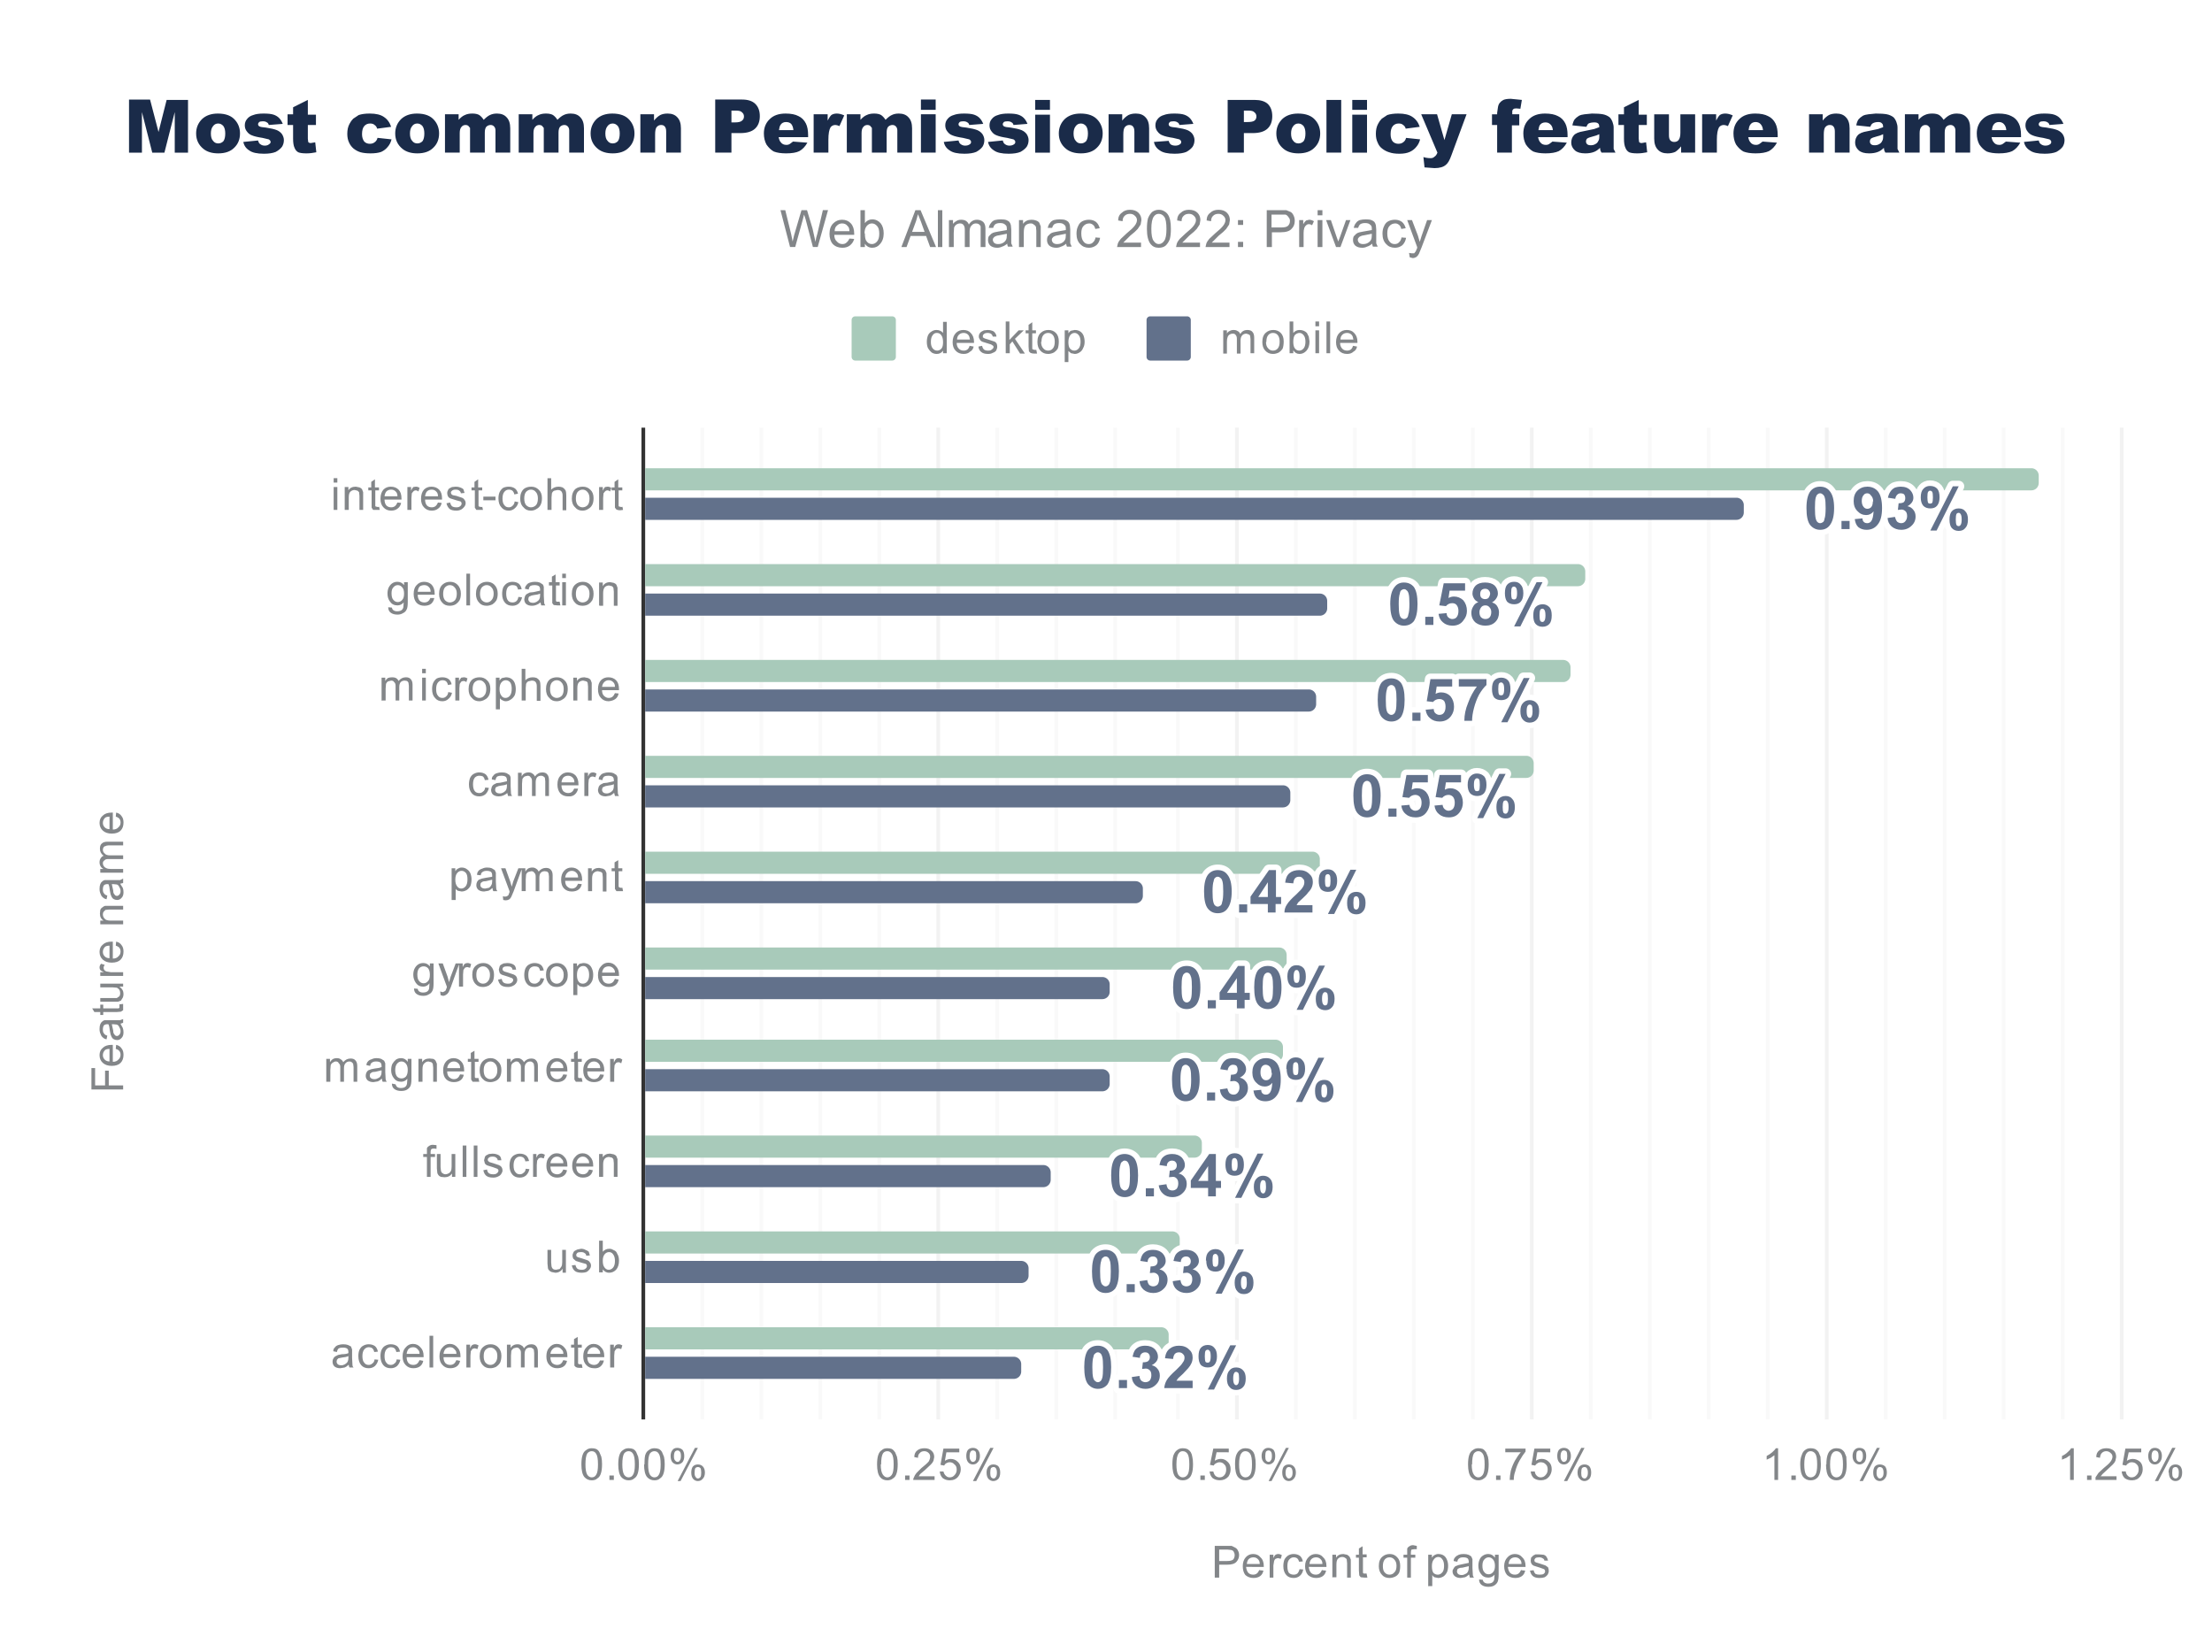 <svg xmlns="http://www.w3.org/2000/svg" width="600" height="448" fill="none" stroke-linecap="square" stroke-miterlimit="10"><path fill="#fff" d="M0 0h600v448H0V0Z"/><path stroke="#333" stroke-linecap="butt" d="M174.5 116.5v268"/><path stroke="#f2f2f2" stroke-linecap="butt" d="M254.5 116.5v268m81-268v268m80-268v268m80-268v268m80-268v268"/><path stroke="#f9f9f9" stroke-linecap="butt" d="M190.5 116.5v268m16-268v268m16-268v268m16-268v268m32-268v268m16-268v268m16-268v268m17-268v268m32-268v268m16-268v268m16-268v268m16-268v268m32-268v268m16-268v268m16-268v268m16-268v268m32-268v268m16-268v268m16-268v268m16-268v268"/><clipPath id="a"><path d="M174.7 116.9h400.8v267.5H174.7V116.9Z"/></clipPath><path d="M175 133v-6h376a2 2 0 0 1 2 2v2a2 2 0 0 1-2 2Z" clip-path="url(#a)"/><path fill="#a8caba" d="M175 133v-6h376a2 2 0 0 1 2 2v2a2 2 0 0 1-2 2Z" clip-path="url(#a)"/><path d="M175 159v-6h253a2 2 0 0 1 2 2v2a2 2 0 0 1-2 2Z" clip-path="url(#a)"/><path fill="#a8caba" d="M175 159v-6h253a2 2 0 0 1 2 2v2a2 2 0 0 1-2 2Z" clip-path="url(#a)"/><path d="M175 185v-6h249a2 2 0 0 1 2 2v2a2 2 0 0 1-2 2Z" clip-path="url(#a)"/><path fill="#a8caba" d="M175 185v-6h249a2 2 0 0 1 2 2v2a2 2 0 0 1-2 2Z" clip-path="url(#a)"/><path d="M175 211v-6h239a2 2 0 0 1 2 2v2a2 2 0 0 1-2 2Z" clip-path="url(#a)"/><path fill="#a8caba" d="M175 211v-6h239a2 2 0 0 1 2 2v2a2 2 0 0 1-2 2Z" clip-path="url(#a)"/><path d="M175 237v-6h181a2 2 0 0 1 2 2v2a2 2 0 0 1-2 2Z" clip-path="url(#a)"/><path fill="#a8caba" d="M175 237v-6h181a2 2 0 0 1 2 2v2a2 2 0 0 1-2 2Z" clip-path="url(#a)"/><path d="M175 263v-6h172a2 2 0 0 1 2 2v2a2 2 0 0 1-2 2Z" clip-path="url(#a)"/><path fill="#a8caba" d="M175 263v-6h172a2 2 0 0 1 2 2v2a2 2 0 0 1-2 2Z" clip-path="url(#a)"/><path d="M175 288v-6h171a2 2 0 0 1 2 2v2a2 2 0 0 1-2 2Z" clip-path="url(#a)"/><path fill="#a8caba" d="M175 288v-6h171a2 2 0 0 1 2 2v2a2 2 0 0 1-2 2Z" clip-path="url(#a)"/><path d="M175 314v-6h149a2 2 0 0 1 2 2v2a2 2 0 0 1-2 2Z" clip-path="url(#a)"/><path fill="#a8caba" d="M175 314v-6h149a2 2 0 0 1 2 2v2a2 2 0 0 1-2 2Z" clip-path="url(#a)"/><path d="M175 340v-6h143a2 2 0 0 1 2 2v2a2 2 0 0 1-2 2Z" clip-path="url(#a)"/><path fill="#a8caba" d="M175 340v-6h143a2 2 0 0 1 2 2v2a2 2 0 0 1-2 2Z" clip-path="url(#a)"/><path d="M175 366v-6h140a2 2 0 0 1 2 2v2a2 2 0 0 1-2 2Z" clip-path="url(#a)"/><path fill="#a8caba" d="M175 366v-6h140a2 2 0 0 1 2 2v2a2 2 0 0 1-2 2Z" clip-path="url(#a)"/><path d="M175 141v-6h296a2 2 0 0 1 2 2v2a2 2 0 0 1-2 2Z" clip-path="url(#a)"/><path fill="#62718b" d="M175 141v-6h296a2 2 0 0 1 2 2v2a2 2 0 0 1-2 2Z" clip-path="url(#a)"/><path d="M175 167v-6h183a2 2 0 0 1 2 2v2a2 2 0 0 1-2 2Z" clip-path="url(#a)"/><path fill="#62718b" d="M175 167v-6h183a2 2 0 0 1 2 2v2a2 2 0 0 1-2 2Z" clip-path="url(#a)"/><path d="M175 193v-6h180a2 2 0 0 1 2 2v2a2 2 0 0 1-2 2Z" clip-path="url(#a)"/><path fill="#62718b" d="M175 193v-6h180a2 2 0 0 1 2 2v2a2 2 0 0 1-2 2Z" clip-path="url(#a)"/><path d="M175 219v-6h173a2 2 0 0 1 2 2v2a2 2 0 0 1-2 2Z" clip-path="url(#a)"/><path fill="#62718b" d="M175 219v-6h173a2 2 0 0 1 2 2v2a2 2 0 0 1-2 2Z" clip-path="url(#a)"/><path d="M175 245v-6h133a2 2 0 0 1 2 2v2a2 2 0 0 1-2 2Z" clip-path="url(#a)"/><path fill="#62718b" d="M175 245v-6h133a2 2 0 0 1 2 2v2a2 2 0 0 1-2 2Z" clip-path="url(#a)"/><path d="M175 271v-6h124a2 2 0 0 1 2 2v2a2 2 0 0 1-2 2Z" clip-path="url(#a)"/><path fill="#62718b" d="M175 271v-6h124a2 2 0 0 1 2 2v2a2 2 0 0 1-2 2Z" clip-path="url(#a)"/><path d="M175 296v-6h124a2 2 0 0 1 2 2v2a2 2 0 0 1-2 2Z" clip-path="url(#a)"/><path fill="#62718b" d="M175 296v-6h124a2 2 0 0 1 2 2v2a2 2 0 0 1-2 2Z" clip-path="url(#a)"/><path d="M175 322v-6h108a2 2 0 0 1 2 2v2a2 2 0 0 1-2 2Z" clip-path="url(#a)"/><path fill="#62718b" d="M175 322v-6h108a2 2 0 0 1 2 2v2a2 2 0 0 1-2 2Z" clip-path="url(#a)"/><path d="M175 348v-6h102a2 2 0 0 1 2 2v2a2 2 0 0 1-2 2Z" clip-path="url(#a)"/><path fill="#62718b" d="M175 348v-6h102a2 2 0 0 1 2 2v2a2 2 0 0 1-2 2Z" clip-path="url(#a)"/><path d="M175 374v-6h100a2 2 0 0 1 2 2v2a2 2 0 0 1-2 2Z" clip-path="url(#a)"/><path fill="#62718b" d="M175 374v-6h100a2 2 0 0 1 2 2v2a2 2 0 0 1-2 2Z" clip-path="url(#a)"/><path stroke="#fff" stroke-linecap="round" stroke-linejoin="round" stroke-width="3" d="M493.7 132q1.7 0 2.6 1.2 1.2 1.4 1.2 4.6t-1.2 4.7q-.9 1.2-2.6 1.2-1.6 0-2.7-1.3-1-1.3-1-4.6 0-3.2 1.1-4.6 1-1.2 2.6-1.2Zm0 1.8q-.4 0-.7.3-.3.2-.5.9-.2.8-.2 2.8 0 2 .2 2.8.2.8.5 1 .3.3.7.3.4 0 .8-.3.3-.2.4-.9.3-.8.3-2.9 0-2-.2-2.7-.2-.8-.6-1-.3-.3-.7-.3Zm5.8 9.7v-2.2h2.2v2.2h-2.2Zm3.6-2.7 2.1-.2q0 .7.4 1 .3.3.9.3.7 0 1.1-.6.5-.7.6-2.6-.8 1-2 1-1.4 0-2.4-1.1-1-1-1-2.7 0-1.8 1-2.8 1.1-1.1 2.7-1.1 1.8 0 2.9 1.3 1.1 1.4 1.1 4.5t-1.2 4.5q-1.1 1.4-3 1.4-1.3 0-2.2-.7-.8-.7-1-2.2Zm5-4.8q0-1-.6-1.6-.4-.6-1-.6-.7 0-1 .5-.5.5-.5 1.6 0 1 .5 1.6.4.5 1 .5.7 0 1.1-.5.4-.5.4-1.5Zm3.9 4.5 2-.3q.2.8.6 1.3.5.4 1.1.4.7 0 1.1-.5.5-.6.5-1.4 0-.9-.4-1.3-.5-.5-1.1-.5l-1 .1.2-1.8q1 0 1.4-.3.4-.4.4-1.1 0-.6-.3-1-.3-.3-1-.3-.5 0-.9.4t-.5 1.1l-2-.3q.2-1 .7-1.7.4-.6 1.1-1 .8-.3 1.7-.3 1.7 0 2.6 1 .8.9.8 2 0 1.4-1.6 2.3 1 .2 1.6 1 .6.7.6 1.8 0 1.5-1.1 2.5-1.1 1.1-2.8 1.1-1.5 0-2.6-.9-1-.9-1.1-2.3Zm9-5.6q0-1.6.7-2.3.7-.8 1.8-.8 1.3 0 2 .8.6.7.6 2.3 0 1.5-.7 2.3-.6.7-1.8.7-1.2 0-1.9-.7-.7-.8-.7-2.3Zm1.8 0q0 1 .2 1.5.2.2.5.2.4 0 .6-.2.2-.4.2-1.5 0-1.2-.2-1.5-.2-.3-.6-.3-.3 0-.5.3t-.2 1.5Zm2.4 9h-1.6l6.1-12h1.6l-6 12Zm3.6-3q0-1.5.6-2.2.7-.8 1.9-.8t1.8.8q.7.7.7 2.2 0 1.6-.7 2.3-.6.8-1.8.8-1.2 0-1.9-.8-.6-.7-.6-2.3Zm1.7 0q0 1.1.2 1.5.2.3.6.3.3 0 .5-.3.3-.4.3-1.5t-.3-1.5q-.2-.3-.5-.3-.4 0-.6.3-.2.4-.2 1.5Z"/><path fill="#62718b" d="M493.7 132q1.7 0 2.6 1.2 1.2 1.4 1.2 4.6t-1.2 4.7q-.9 1.2-2.6 1.2-1.6 0-2.7-1.3-1-1.3-1-4.6 0-3.2 1.1-4.6 1-1.2 2.6-1.2Zm0 1.8q-.4 0-.7.3-.3.2-.5.9-.2.8-.2 2.8 0 2 .2 2.8.2.8.5 1 .3.3.7.3.4 0 .8-.3.3-.2.4-.9.3-.8.3-2.9 0-2-.2-2.7-.2-.8-.6-1-.3-.3-.7-.3Zm5.8 9.7v-2.2h2.2v2.2h-2.2Zm3.6-2.7 2.1-.2q0 .7.4 1 .3.3.9.3.7 0 1.1-.6.5-.7.6-2.6-.8 1-2 1-1.4 0-2.4-1.1-1-1-1-2.7 0-1.8 1-2.8 1.1-1.1 2.7-1.1 1.8 0 2.9 1.3 1.1 1.4 1.1 4.5t-1.2 4.5q-1.1 1.4-3 1.4-1.3 0-2.2-.7-.8-.7-1-2.2Zm5-4.8q0-1-.6-1.6-.4-.6-1-.6-.7 0-1 .5-.5.5-.5 1.6 0 1 .5 1.6.4.5 1 .5.7 0 1.1-.5.4-.5.4-1.5Zm3.9 4.5 2-.3q.2.8.6 1.3.5.4 1.1.4.7 0 1.1-.5.5-.6.5-1.4 0-.9-.4-1.3-.5-.5-1.1-.5l-1 .1.2-1.8q1 0 1.4-.3.4-.4.4-1.1 0-.6-.3-1-.3-.3-1-.3-.5 0-.9.4t-.5 1.1l-2-.3q.2-1 .7-1.7.4-.6 1.1-1 .8-.3 1.7-.3 1.7 0 2.6 1 .8.9.8 2 0 1.4-1.6 2.3 1 .2 1.6 1 .6.7.6 1.8 0 1.5-1.1 2.5-1.1 1.1-2.8 1.1-1.5 0-2.6-.9-1-.9-1.1-2.3Zm9-5.6q0-1.6.7-2.3.7-.8 1.8-.8 1.3 0 2 .8.6.7.6 2.3 0 1.5-.7 2.3-.6.7-1.8.7-1.2 0-1.9-.7-.7-.8-.7-2.3Zm1.8 0q0 1 .2 1.5.2.2.5.2.4 0 .6-.2.2-.4.2-1.5 0-1.2-.2-1.5-.2-.3-.6-.3-.3 0-.5.3t-.2 1.5Zm2.4 9h-1.6l6.1-12h1.6l-6 12Zm3.6-3q0-1.5.6-2.2.7-.8 1.9-.8t1.8.8q.7.7.7 2.2 0 1.6-.7 2.3-.6.8-1.8.8-1.2 0-1.9-.8-.6-.7-.6-2.3Zm1.7 0q0 1.1.2 1.5.2.3.6.3.3 0 .5-.3.3-.4.3-1.5t-.3-1.5q-.2-.3-.5-.3-.4 0-.6.3-.2.4-.2 1.5Z"/><path stroke="#fff" stroke-linecap="round" stroke-linejoin="round" stroke-width="3" d="M380.8 158q1.7 0 2.7 1.2 1 1.4 1 4.6t-1 4.7q-1 1.2-2.7 1.2-1.6 0-2.7-1.3-1-1.3-1-4.6 0-3.2 1.2-4.6.9-1.2 2.5-1.2Zm0 1.8q-.3 0-.7.3-.3.2-.4.9-.3.8-.3 2.8 0 2 .2 2.8.2.8.5 1 .4.3.7.3.5 0 .8-.3.3-.2.4-.9.3-.8.3-2.9 0-2-.2-2.7-.2-.8-.6-1-.2-.3-.7-.3Zm5.8 9.7v-2.2h2.2v2.2h-2.2Zm3.6-3 2.2-.2q0 .8.5 1.2.5.4 1 .4.8 0 1.2-.5.5-.6.5-1.7 0-1-.5-1.6-.4-.5-1.2-.5-1 0-1.7.8l-1.8-.2 1.2-6h5.8v2h-4.2l-.3 2q.7-.4 1.5-.4 1.4 0 2.5 1 1 1.2 1 2.9 0 1.4-.9 2.5-1 1.5-3 1.5-1.6 0-2.6-.9-1-.8-1.2-2.3Zm10.8-3.2q-.8-.3-1.2-1t-.4-1.3q0-1.3.9-2.2.9-.8 2.5-.8 1.7 0 2.6.8.9.9.9 2.2 0 .7-.5 1.4-.4.6-1.1 1 1 .3 1.4 1 .5.8.5 1.7 0 1.6-1 2.6t-2.7 1q-1.5 0-2.6-.8-1.2-1-1.2-2.7 0-.9.5-1.7.4-.8 1.4-1.2Zm.5-2.2q0 .7.3 1 .4.4 1 .4.7 0 1-.4t.4-1q0-.6-.4-1-.3-.4-1-.4-.6 0-1 .4-.3.4-.3 1Zm-.2 5q0 .8.4 1.3.5.5 1.2.5t1.1-.4q.5-.5.5-1.5 0-.8-.5-1.3-.4-.5-1.1-.5-.8 0-1.2.6-.4.6-.4 1.2Zm6.9-5.2q0-1.6.6-2.3.7-.8 1.9-.8t1.8.8q.7.7.7 2.3 0 1.5-.7 2.3-.6.7-1.8.7-1.2 0-1.9-.7-.6-.8-.6-2.3Zm1.7 0q0 1 .2 1.5.2.2.6.2.3 0 .5-.2.3-.4.3-1.5 0-1.2-.3-1.5-.2-.3-.5-.3-.4 0-.6.3-.2.3-.2 1.5Zm2.4 9h-1.6l6.1-12h1.6l-6 12Zm3.6-3q0-1.5.6-2.2.7-.8 2-.8 1 0 1.8.8.6.7.6 2.2 0 1.6-.6 2.3-.7.8-1.9.8t-1.9-.8q-.6-.7-.6-2.3Zm1.7 0q0 1.1.2 1.5.2.3.6.3.3 0 .5-.3.3-.4.3-1.5t-.3-1.5q-.2-.3-.5-.3-.4 0-.6.3-.2.4-.2 1.5Z"/><path fill="#62718b" d="M380.8 158q1.7 0 2.7 1.2 1 1.4 1 4.6t-1 4.7q-1 1.2-2.7 1.2-1.6 0-2.7-1.3-1-1.3-1-4.6 0-3.2 1.2-4.6.9-1.2 2.5-1.2Zm0 1.8q-.3 0-.7.3-.3.2-.4.9-.3.8-.3 2.8 0 2 .2 2.8.2.8.5 1 .4.3.7.3.5 0 .8-.3.3-.2.4-.9.3-.8.3-2.9 0-2-.2-2.7-.2-.8-.6-1-.2-.3-.7-.3Zm5.8 9.7v-2.2h2.2v2.2h-2.2Zm3.6-3 2.2-.2q0 .8.5 1.2.5.4 1 .4.8 0 1.2-.5.5-.6.5-1.7 0-1-.5-1.6-.4-.5-1.2-.5-1 0-1.7.8l-1.8-.2 1.2-6h5.8v2h-4.2l-.3 2q.7-.4 1.5-.4 1.4 0 2.5 1 1 1.2 1 2.9 0 1.4-.9 2.5-1 1.5-3 1.5-1.6 0-2.6-.9-1-.8-1.2-2.3Zm10.8-3.2q-.8-.3-1.2-1t-.4-1.3q0-1.3.9-2.2.9-.8 2.5-.8 1.7 0 2.6.8.9.9.9 2.2 0 .7-.5 1.4-.4.6-1.1 1 1 .3 1.4 1 .5.8.5 1.7 0 1.6-1 2.6t-2.7 1q-1.5 0-2.6-.8-1.2-1-1.2-2.7 0-.9.5-1.7.4-.8 1.4-1.2Zm.5-2.2q0 .7.3 1 .4.4 1 .4.7 0 1-.4t.4-1q0-.6-.4-1-.3-.4-1-.4-.6 0-1 .4-.3.4-.3 1Zm-.2 5q0 .8.4 1.3.5.5 1.2.5t1.1-.4q.5-.5.5-1.5 0-.8-.5-1.3-.4-.5-1.1-.5-.8 0-1.2.6-.4.6-.4 1.2Zm6.9-5.2q0-1.6.6-2.3.7-.8 1.9-.8t1.8.8q.7.7.7 2.3 0 1.5-.7 2.3-.6.7-1.8.7-1.2 0-1.9-.7-.6-.8-.6-2.3Zm1.7 0q0 1 .2 1.5.2.2.6.2.3 0 .5-.2.3-.4.3-1.5 0-1.2-.3-1.5-.2-.3-.5-.3-.4 0-.6.3-.2.3-.2 1.5Zm2.4 9h-1.6l6.1-12h1.6l-6 12Zm3.6-3q0-1.5.6-2.2.7-.8 2-.8 1 0 1.8.8.6.7.6 2.2 0 1.6-.6 2.3-.7.8-1.9.8t-1.9-.8q-.6-.7-.6-2.3Zm1.7 0q0 1.1.2 1.5.2.3.6.3.3 0 .5-.3.3-.4.3-1.5t-.3-1.5q-.2-.3-.5-.3-.4 0-.6.3-.2.4-.2 1.5Z"/><path stroke="#fff" stroke-linecap="round" stroke-linejoin="round" stroke-width="3" d="M377.4 184q1.6 0 2.6 1.2 1 1.4 1 4.6t-1 4.7q-1 1.2-2.6 1.2t-2.7-1.3q-1-1.3-1-4.6 0-3.2 1-4.6 1-1.2 2.7-1.2Zm0 1.8q-.4 0-.7.3-.4.2-.5.9-.3.8-.3 2.8 0 2 .2 2.8.2.8.6 1 .3.3.7.3.4 0 .7-.3.3-.2.5-.9.2-.8.2-2.9 0-2-.2-2.7-.2-.8-.5-1-.3-.3-.7-.3Zm5.7 9.7v-2.2h2.2v2.2h-2.2Zm3.6-3 2.2-.2q0 .8.5 1.2.5.4 1 .4.8 0 1.2-.5.5-.6.5-1.7 0-1-.4-1.6-.5-.5-1.3-.5-1 0-1.7.8l-1.7-.2 1-6h5.9v2h-4.2l-.3 2q.7-.4 1.5-.4 1.5 0 2.5 1 1 1.2 1 2.9 0 1.4-.8 2.5-1.1 1.5-3.1 1.5-1.6 0-2.6-.9-1-.8-1.2-2.3Zm9-6.3v-2h7.5v1.6q-1 .9-2 2.6-.9 1.7-1.4 3.7-.5 1.9-.5 3.4h-2.1q0-2.4 1-4.8.9-2.5 2.4-4.5h-5Zm9 .7q0-1.6.6-2.3.7-.8 1.9-.8t1.9.8q.6.7.6 2.3 0 1.5-.6 2.3-.7.7-1.9.7t-1.9-.7q-.6-.8-.6-2.3Zm1.7 0q0 1 .2 1.5.2.2.6.2.3 0 .5-.2.3-.4.3-1.5 0-1.2-.3-1.5-.2-.3-.5-.3-.4 0-.6.3-.2.3-.2 1.5Zm2.4 9h-1.6l6.1-12h1.6l-6 12Zm3.6-3q0-1.5.7-2.2.7-.8 1.8-.8 1.2 0 1.9.8.7.7.7 2.2 0 1.6-.7 2.3-.7.8-1.9.8-1.1 0-1.8-.8-.7-.7-.7-2.3Zm1.7 0q0 1.1.3 1.5.2.3.5.3.4 0 .5-.3.3-.4.3-1.5t-.2-1.5q-.2-.3-.6-.3-.3 0-.5.3-.3.4-.3 1.5Z"/><path fill="#62718b" d="M377.4 184q1.6 0 2.6 1.2 1 1.4 1 4.6t-1 4.7q-1 1.2-2.6 1.2t-2.7-1.3q-1-1.3-1-4.6 0-3.2 1-4.6 1-1.2 2.7-1.2Zm0 1.8q-.4 0-.7.3-.4.2-.5.9-.3.8-.3 2.8 0 2 .2 2.8.2.8.6 1 .3.3.7.3.4 0 .7-.3.3-.2.5-.9.2-.8.2-2.9 0-2-.2-2.7-.2-.8-.5-1-.3-.3-.7-.3Zm5.7 9.7v-2.2h2.2v2.2h-2.2Zm3.6-3 2.2-.2q0 .8.5 1.2.5.4 1 .4.8 0 1.2-.5.5-.6.5-1.7 0-1-.4-1.6-.5-.5-1.3-.5-1 0-1.7.8l-1.7-.2 1-6h5.9v2h-4.2l-.3 2q.7-.4 1.5-.4 1.5 0 2.5 1 1 1.2 1 2.9 0 1.4-.8 2.5-1.1 1.5-3.1 1.5-1.6 0-2.6-.9-1-.8-1.2-2.3Zm9-6.3v-2h7.5v1.6q-1 .9-2 2.6-.9 1.7-1.4 3.7-.5 1.9-.5 3.4h-2.1q0-2.4 1-4.8.9-2.5 2.4-4.5h-5Zm9 .7q0-1.6.6-2.3.7-.8 1.9-.8t1.9.8q.6.7.6 2.3 0 1.5-.6 2.3-.7.7-1.9.7t-1.9-.7q-.6-.8-.6-2.3Zm1.7 0q0 1 .2 1.5.2.2.6.2.3 0 .5-.2.3-.4.3-1.5 0-1.2-.3-1.5-.2-.3-.5-.3-.4 0-.6.3-.2.3-.2 1.5Zm2.4 9h-1.6l6.1-12h1.6l-6 12Zm3.6-3q0-1.5.7-2.2.7-.8 1.8-.8 1.2 0 1.9.8.7.7.7 2.2 0 1.6-.7 2.3-.7.8-1.9.8-1.1 0-1.8-.8-.7-.7-.7-2.3Zm1.7 0q0 1.1.3 1.5.2.3.5.3.4 0 .5-.3.3-.4.3-1.5t-.2-1.5q-.2-.3-.6-.3-.3 0-.5.3-.3.4-.3 1.5Z"/><path stroke="#fff" stroke-linecap="round" stroke-linejoin="round" stroke-width="3" d="M370.8 210q1.7 0 2.6 1.2 1.1 1.4 1.1 4.6t-1 4.7q-1 1.2-2.7 1.2t-2.7-1.3q-1-1.3-1-4.6 0-3.2 1.1-4.6 1-1.2 2.6-1.2Zm0 1.8q-.4 0-.7.3-.3.2-.5.9-.2.8-.2 2.8 0 2 .2 2.8.2.8.5 1 .3.3.7.3.4 0 .7-.3.4-.2.5-.9.2-.8.2-2.9 0-2-.2-2.7-.2-.8-.5-1-.3-.3-.7-.3Zm5.8 9.7v-2.2h2.2v2.2h-2.2Zm3.5-3 2.2-.2q.1.8.6 1.2.5.4 1 .4.7 0 1.2-.5.5-.6.5-1.7 0-1-.5-1.6-.5-.5-1.2-.5-1 0-1.7.8l-1.8-.2 1.1-6h5.8v2h-4.1l-.3 2q.7-.4 1.5-.4 1.4 0 2.4 1 1 1.2 1 2.9 0 1.4-.8 2.5-1 1.5-3 1.5-1.7 0-2.7-.9-1-.8-1.2-2.3Zm9 0 2.2-.2q.1.8.6 1.2.5.4 1 .4.7 0 1.2-.5.5-.6.5-1.7 0-1-.5-1.6-.5-.5-1.2-.5-1 0-1.7.8l-1.8-.2 1.1-6h5.8v2h-4.1l-.3 2q.7-.4 1.5-.4 1.4 0 2.4 1 1 1.2 1 2.9 0 1.4-.8 2.5-1 1.5-3 1.5-1.7 0-2.7-.9-1-.8-1.2-2.3Zm9-5.6q0-1.6.7-2.3.7-.8 1.8-.8 1.2 0 2 .8.6.7.6 2.3 0 1.5-.7 2.3-.7.7-1.8.7-1.2 0-1.9-.7-.7-.8-.7-2.3Zm1.7 0q0 1 .3 1.5.2.2.5.2.4 0 .6-.2.2-.4.2-1.5 0-1.2-.2-1.5-.2-.3-.6-.3-.3 0-.5.3-.3.3-.3 1.5Zm2.5 9h-1.6l6-12h1.7l-6.1 12Zm3.6-3q0-1.5.6-2.2.7-.8 1.9-.8t1.8.8q.7.7.7 2.2 0 1.6-.7 2.3-.6.8-1.8.8-1.2 0-1.9-.8-.6-.7-.6-2.3Zm1.7 0q0 1.1.2 1.5.2.3.6.3.3 0 .5-.3.3-.4.3-1.5t-.3-1.5q-.2-.3-.5-.3-.4 0-.6.3-.2.4-.2 1.5Z"/><path fill="#62718b" d="M370.8 210q1.7 0 2.6 1.2 1.1 1.4 1.1 4.6t-1 4.7q-1 1.2-2.7 1.2t-2.7-1.3q-1-1.3-1-4.6 0-3.2 1.1-4.6 1-1.2 2.6-1.2Zm0 1.8q-.4 0-.7.3-.3.2-.5.9-.2.8-.2 2.8 0 2 .2 2.8.2.8.5 1 .3.3.7.3.4 0 .7-.3.4-.2.5-.9.2-.8.2-2.9 0-2-.2-2.7-.2-.8-.5-1-.3-.3-.7-.3Zm5.8 9.7v-2.2h2.2v2.2h-2.2Zm3.5-3 2.2-.2q.1.8.6 1.2.5.4 1 .4.7 0 1.2-.5.5-.6.5-1.7 0-1-.5-1.6-.5-.5-1.2-.5-1 0-1.7.8l-1.8-.2 1.1-6h5.8v2h-4.1l-.3 2q.7-.4 1.5-.4 1.4 0 2.4 1 1 1.2 1 2.9 0 1.4-.8 2.5-1 1.5-3 1.5-1.7 0-2.7-.9-1-.8-1.2-2.3Zm9 0 2.2-.2q.1.8.6 1.2.5.4 1 .4.7 0 1.2-.5.5-.6.5-1.7 0-1-.5-1.6-.5-.5-1.2-.5-1 0-1.7.8l-1.8-.2 1.1-6h5.8v2h-4.1l-.3 2q.7-.4 1.5-.4 1.4 0 2.4 1 1 1.2 1 2.9 0 1.4-.8 2.5-1 1.5-3 1.5-1.7 0-2.7-.9-1-.8-1.2-2.3Zm9-5.6q0-1.6.7-2.3.7-.8 1.8-.8 1.2 0 2 .8.6.7.6 2.3 0 1.5-.7 2.3-.7.7-1.8.7-1.2 0-1.9-.7-.7-.8-.7-2.3Zm1.7 0q0 1 .3 1.5.2.2.5.2.4 0 .6-.2.2-.4.2-1.5 0-1.2-.2-1.5-.2-.3-.6-.3-.3 0-.5.3-.3.3-.3 1.5Zm2.5 9h-1.6l6-12h1.7l-6.1 12Zm3.6-3q0-1.5.6-2.2.7-.8 1.9-.8t1.8.8q.7.7.7 2.2 0 1.6-.7 2.3-.6.8-1.8.8-1.2 0-1.9-.8-.6-.7-.6-2.3Zm1.7 0q0 1.1.2 1.5.2.3.6.3.3 0 .5-.3.3-.4.3-1.5t-.3-1.5q-.2-.3-.5-.3-.4 0-.6.3-.2.4-.2 1.5Z"/><path stroke="#fff" stroke-linecap="round" stroke-linejoin="round" stroke-width="3" d="M330.3 236q1.7 0 2.6 1.2 1.2 1.4 1.2 4.6t-1.2 4.7q-.9 1.2-2.6 1.2t-2.7-1.3q-1-1.3-1-4.6 0-3.2 1.1-4.6 1-1.2 2.6-1.2Zm0 1.8q-.4 0-.7.3-.3.2-.4.9-.3.8-.3 2.8 0 2 .2 2.8.2.8.5 1 .3.3.7.3.4 0 .8-.3.3-.2.4-.9.3-.8.3-2.9 0-2-.2-2.7-.2-.8-.6-1-.3-.3-.7-.3Zm5.8 9.7v-2.2h2.2v2.2H336Zm7.8 0v-2.3h-4.7v-2l5-7.2h1.9v7.3h1.4v1.9H346v2.3h-2.2Zm0-4.2v-4l-2.6 4h2.6Zm12.1 2.2v2h-7.6q0-1.2.7-2.2.6-1 2.5-2.7 1.5-1.4 1.8-2 .4-.6.4-1.3 0-.7-.4-1-.3-.5-1-.5t-1.1.4q-.4.4-.5 1.4l-2.2-.2q.2-1.8 1.2-2.6t2.6-.8q1.7 0 2.7 1 1 .8 1 2.2 0 .8-.3 1.5t-1 1.4q-.3.5-1.4 1.5l-1.3 1.2-.4.7h4.3Zm1.7-6.6q0-1.6.6-2.3.7-.8 1.9-.8t1.8.8q.7.7.7 2.3 0 1.5-.7 2.3-.6.7-1.8.7-1.2 0-1.9-.7-.6-.8-.6-2.3Zm1.7 0q0 1 .2 1.5.2.2.6.2.3 0 .5-.2.2-.4.2-1.5 0-1.2-.2-1.5-.2-.3-.5-.3-.4 0-.6.3-.2.3-.2 1.5Zm2.4 9h-1.6l6.1-12h1.6l-6 12Zm3.6-3q0-1.5.6-2.2.7-.8 1.9-.8t1.8.8q.7.7.7 2.2 0 1.6-.7 2.3-.6.8-1.8.8-1.2 0-1.9-.8-.6-.7-.6-2.3Zm1.7 0q0 1.1.2 1.5.2.3.6.3.3 0 .5-.3.3-.4.3-1.5t-.3-1.5q-.2-.3-.5-.3-.4 0-.6.3-.2.4-.2 1.5Z"/><path fill="#62718b" d="M330.3 236q1.7 0 2.6 1.2 1.2 1.4 1.2 4.6t-1.2 4.7q-.9 1.2-2.6 1.2t-2.7-1.3q-1-1.3-1-4.6 0-3.2 1.1-4.6 1-1.2 2.6-1.2Zm0 1.8q-.4 0-.7.3-.3.2-.4.9-.3.8-.3 2.8 0 2 .2 2.8.2.8.5 1 .3.3.7.3.4 0 .8-.3.3-.2.4-.9.3-.8.3-2.9 0-2-.2-2.7-.2-.8-.6-1-.3-.3-.7-.3Zm5.8 9.7v-2.2h2.2v2.2H336Zm7.8 0v-2.3h-4.7v-2l5-7.2h1.9v7.3h1.4v1.9H346v2.3h-2.2Zm0-4.2v-4l-2.6 4h2.6Zm12.1 2.2v2h-7.6q0-1.2.7-2.2.6-1 2.5-2.7 1.5-1.4 1.8-2 .4-.6.4-1.3 0-.7-.4-1-.3-.5-1-.5t-1.1.4q-.4.4-.5 1.4l-2.2-.2q.2-1.8 1.2-2.6t2.6-.8q1.7 0 2.7 1 1 .8 1 2.2 0 .8-.3 1.5t-1 1.4q-.3.5-1.4 1.5l-1.3 1.2-.4.7h4.3Zm1.7-6.6q0-1.6.6-2.3.7-.8 1.9-.8t1.8.8q.7.7.7 2.3 0 1.5-.7 2.3-.6.7-1.8.7-1.2 0-1.9-.7-.6-.8-.6-2.3Zm1.7 0q0 1 .2 1.5.2.2.6.2.3 0 .5-.2.2-.4.2-1.5 0-1.2-.2-1.5-.2-.3-.5-.3-.4 0-.6.3-.2.3-.2 1.5Zm2.4 9h-1.6l6.1-12h1.6l-6 12Zm3.6-3q0-1.5.6-2.2.7-.8 1.9-.8t1.8.8q.7.7.7 2.2 0 1.6-.7 2.3-.6.8-1.8.8-1.2 0-1.9-.8-.6-.7-.6-2.3Zm1.7 0q0 1.1.2 1.5.2.3.6.3.3 0 .5-.3.3-.4.3-1.5t-.3-1.5q-.2-.3-.5-.3-.4 0-.6.3-.2.4-.2 1.5Z"/><path stroke="#fff" stroke-linecap="round" stroke-linejoin="round" stroke-width="3" d="M321.9 262q1.7 0 2.6 1.2 1.1 1.4 1.1 4.6t-1.1 4.7q-1 1.2-2.6 1.2-1.7 0-2.7-1.3-1-1.3-1-4.6 0-3.2 1-4.6 1-1.2 2.7-1.2Zm0 1.8q-.4 0-.7.3-.3.2-.5.9-.2.8-.2 2.8 0 2 .2 2.8.2.8.5 1 .3.3.7.3.4 0 .7-.3.3-.2.5-.9.2-.8.2-2.9 0-2-.2-2.7t-.5-1q-.3-.3-.7-.3Zm5.7 9.7v-2.2h2.2v2.2h-2.2Zm7.9 0v-2.3h-4.7v-2l5-7.2h1.8v7.3h1.4v1.9h-1.4v2.3h-2.1Zm0-4.2v-4l-2.7 4h2.7Zm8.4-7.3q1.7 0 2.6 1.2 1.1 1.4 1.1 4.6t-1.1 4.7q-1 1.2-2.6 1.2-1.7 0-2.7-1.3-1-1.3-1-4.6 0-3.2 1-4.6 1-1.2 2.7-1.2Zm0 1.8q-.4 0-.7.3-.3.2-.5.9-.2.8-.2 2.8 0 2 .2 2.8.2.8.5 1 .3.3.7.3.4 0 .7-.3.3-.2.5-.9.2-.8.2-2.9 0-2-.2-2.7t-.5-1q-.3-.3-.7-.3Zm5.3 1q0-1.5.7-2.2.6-.8 1.8-.8 1.2 0 1.9.8.6.7.6 2.3 0 1.5-.6 2.3-.7.7-1.9.7t-1.8-.7q-.7-.8-.7-2.3Zm1.7 0q0 1.2.3 1.6.1.2.5.2t.5-.2q.3-.4.3-1.5 0-1.2-.3-1.5-.1-.3-.5-.3t-.5.3q-.3.3-.3 1.5Zm2.5 9.1h-1.7l6.1-12h1.6l-6 12Zm3.5-3q0-1.5.7-2.2.7-.8 1.8-.8 1.2 0 1.9.8.7.7.7 2.2 0 1.6-.7 2.3-.7.8-1.8.8-1.2 0-2-.8-.6-.7-.6-2.3Zm1.7 0q0 1.1.3 1.5.2.3.5.3.4 0 .6-.3.2-.4.2-1.5t-.2-1.5q-.2-.3-.6-.3-.3 0-.5.3-.3.4-.3 1.5Z"/><path fill="#62718b" d="M321.9 262q1.7 0 2.6 1.2 1.1 1.4 1.1 4.6t-1.1 4.7q-1 1.2-2.6 1.2-1.7 0-2.7-1.3-1-1.3-1-4.6 0-3.2 1-4.6 1-1.2 2.7-1.2Zm0 1.8q-.4 0-.7.3-.3.2-.5.9-.2.8-.2 2.8 0 2 .2 2.8.2.8.5 1 .3.3.7.3.4 0 .7-.3.3-.2.5-.9.2-.8.2-2.9 0-2-.2-2.7t-.5-1q-.3-.3-.7-.3Zm5.7 9.7v-2.2h2.2v2.2h-2.2Zm7.9 0v-2.3h-4.7v-2l5-7.2h1.8v7.3h1.4v1.9h-1.4v2.3h-2.1Zm0-4.2v-4l-2.7 4h2.7Zm8.4-7.3q1.7 0 2.6 1.2 1.1 1.4 1.1 4.6t-1.1 4.7q-1 1.2-2.6 1.2-1.7 0-2.7-1.3-1-1.3-1-4.6 0-3.2 1-4.6 1-1.2 2.7-1.2Zm0 1.8q-.4 0-.7.3-.3.2-.5.9-.2.8-.2 2.8 0 2 .2 2.8.2.8.5 1 .3.3.7.3.4 0 .7-.3.3-.2.5-.9.2-.8.2-2.9 0-2-.2-2.7t-.5-1q-.3-.3-.7-.3Zm5.3 1q0-1.5.7-2.2.6-.8 1.8-.8 1.2 0 1.9.8.6.7.6 2.3 0 1.5-.6 2.3-.7.7-1.9.7t-1.8-.7q-.7-.8-.7-2.3Zm1.7 0q0 1.2.3 1.6.1.2.5.2t.5-.2q.3-.4.3-1.5 0-1.2-.3-1.5-.1-.3-.5-.3t-.5.3q-.3.3-.3 1.5Zm2.5 9.1h-1.7l6.1-12h1.6l-6 12Zm3.5-3q0-1.5.7-2.2.7-.8 1.8-.8 1.2 0 1.9.8.7.7.7 2.2 0 1.6-.7 2.3-.7.8-1.8.8-1.2 0-2-.8-.6-.7-.6-2.3Zm1.7 0q0 1.1.3 1.5.2.3.5.3.4 0 .6-.3.2-.4.2-1.5t-.2-1.5q-.2-.3-.6-.3-.3 0-.5.3-.3.4-.3 1.5Z"/><path stroke="#fff" stroke-linecap="round" stroke-linejoin="round" stroke-width="3" d="M321.6 287q1.7 0 2.6 1.2 1.2 1.4 1.2 4.6t-1.2 4.7q-.9 1.2-2.6 1.2-1.6 0-2.7-1.3-1-1.3-1-4.6 0-3.2 1.1-4.6 1-1.2 2.6-1.2Zm0 1.8q-.4 0-.7.3-.3.2-.4.9-.3.8-.3 2.8 0 2 .2 2.8.2.8.5 1 .3.3.7.3.4 0 .8-.3.3-.2.4-.9.3-.8.3-2.9 0-2-.2-2.7-.2-.8-.6-1-.3-.3-.7-.3Zm5.8 9.7v-2.2h2.2v2.2h-2.2Zm3.5-3 2-.3q.2.8.6 1.3.5.4 1.1.4.7 0 1.1-.5.5-.6.5-1.4 0-.9-.4-1.3-.5-.5-1.1-.5l-1 .1.2-1.8q1 0 1.4-.3.4-.4.4-1.1 0-.6-.3-1-.3-.3-1-.3-.5 0-.9.4t-.5 1.1l-2-.3q.2-1 .7-1.7.4-.6 1.1-1 .8-.3 1.7-.3 1.7 0 2.6 1 .9.9.9 2 0 1.4-1.7 2.3 1 .2 1.6 1 .6.7.6 1.8 0 1.5-1.1 2.5-1.1 1.1-2.8 1.1-1.5 0-2.6-.9-1-.9-1.1-2.3Zm9 .3 2.2-.2q0 .7.4 1 .3.3.9.3.7 0 1.1-.6.5-.7.6-2.6-.8 1-2 1-1.4 0-2.4-1.1-1-1-1-2.7 0-1.8 1-2.8 1.1-1.1 2.7-1.1 1.8 0 2.9 1.3 1.1 1.4 1.1 4.5t-1.2 4.5q-1.1 1.4-3 1.4-1.3 0-2.2-.7-.8-.7-1-2.2Zm5-4.8q0-1-.4-1.6-.5-.6-1.2-.6-.6 0-1 .5t-.4 1.6q0 1 .5 1.6.4.5 1 .5.7 0 1.1-.5.5-.5.5-1.5Zm4-1.1q0-1.6.7-2.3.7-.8 1.9-.8t1.8.8q.7.7.7 2.3 0 1.5-.7 2.3-.6.7-1.8.7-1.2 0-1.9-.7-.6-.8-.6-2.3Zm1.8 0q0 1 .2 1.5.2.2.6.2.3 0 .5-.2.2-.4.2-1.5 0-1.2-.2-1.5-.2-.3-.5-.3-.4 0-.6.3-.2.3-.2 1.5Zm2.4 9h-1.6l6.1-12h1.6l-6 12Zm3.6-3q0-1.5.6-2.2.7-.8 1.9-.8t1.8.8q.7.7.7 2.2 0 1.6-.7 2.3-.6.8-1.8.8-1.2 0-1.9-.8-.6-.7-.6-2.3Zm1.7 0q0 1.1.2 1.5.2.3.6.3.3 0 .5-.3.3-.4.3-1.5t-.3-1.5q-.2-.3-.5-.3-.4 0-.6.3-.2.4-.2 1.5Z"/><path fill="#62718b" d="M321.6 287q1.7 0 2.6 1.2 1.2 1.4 1.2 4.6t-1.2 4.7q-.9 1.2-2.6 1.2-1.6 0-2.7-1.3-1-1.3-1-4.6 0-3.2 1.1-4.6 1-1.2 2.6-1.2Zm0 1.8q-.4 0-.7.3-.3.2-.4.9-.3.8-.3 2.8 0 2 .2 2.8.2.8.5 1 .3.3.7.3.4 0 .8-.3.3-.2.4-.9.3-.8.3-2.9 0-2-.2-2.7-.2-.8-.6-1-.3-.3-.7-.3Zm5.8 9.7v-2.2h2.2v2.2h-2.2Zm3.5-3 2-.3q.2.8.6 1.3.5.4 1.1.4.7 0 1.1-.5.5-.6.5-1.4 0-.9-.4-1.3-.5-.5-1.1-.5l-1 .1.2-1.8q1 0 1.4-.3.4-.4.4-1.1 0-.6-.3-1-.3-.3-1-.3-.5 0-.9.4t-.5 1.1l-2-.3q.2-1 .7-1.7.4-.6 1.1-1 .8-.3 1.7-.3 1.7 0 2.6 1 .9.9.9 2 0 1.4-1.7 2.3 1 .2 1.6 1 .6.7.6 1.8 0 1.5-1.1 2.5-1.1 1.1-2.8 1.1-1.5 0-2.6-.9-1-.9-1.1-2.3Zm9 .3 2.2-.2q0 .7.4 1 .3.3.9.3.7 0 1.1-.6.5-.7.6-2.6-.8 1-2 1-1.4 0-2.4-1.1-1-1-1-2.7 0-1.8 1-2.8 1.1-1.1 2.7-1.1 1.8 0 2.9 1.3 1.1 1.4 1.1 4.5t-1.2 4.5q-1.1 1.4-3 1.4-1.3 0-2.2-.7-.8-.7-1-2.2Zm5-4.8q0-1-.4-1.6-.5-.6-1.2-.6-.6 0-1 .5t-.4 1.6q0 1 .5 1.6.4.5 1 .5.7 0 1.1-.5.5-.5.5-1.5Zm4-1.1q0-1.6.7-2.3.7-.8 1.9-.8t1.8.8q.7.7.7 2.3 0 1.5-.7 2.3-.6.7-1.8.7-1.2 0-1.9-.7-.6-.8-.6-2.3Zm1.8 0q0 1 .2 1.5.2.2.6.2.3 0 .5-.2.2-.4.2-1.5 0-1.2-.2-1.5-.2-.3-.5-.3-.4 0-.6.3-.2.3-.2 1.5Zm2.4 9h-1.6l6.1-12h1.6l-6 12Zm3.6-3q0-1.5.6-2.2.7-.8 1.9-.8t1.8.8q.7.7.7 2.2 0 1.6-.7 2.3-.6.8-1.8.8-1.2 0-1.9-.8-.6-.7-.6-2.3Zm1.7 0q0 1.1.2 1.5.2.3.6.3.3 0 .5-.3.3-.4.3-1.5t-.3-1.5q-.2-.3-.5-.3-.4 0-.6.3-.2.4-.2 1.5Z"/><path stroke="#fff" stroke-linecap="round" stroke-linejoin="round" stroke-width="3" d="M305 313q1.7 0 2.7 1.2 1 1.4 1 4.6t-1 4.7q-1 1.2-2.6 1.2-1.7 0-2.7-1.3-1-1.3-1-4.6 0-3.2 1-4.6 1-1.2 2.7-1.2Zm0 1.8q-.3 0-.6.3-.4.2-.5.9-.3.8-.3 2.8 0 2 .2 2.8.2.8.6 1 .3.3.7.3.4 0 .7-.3.3-.2.5-.9.2-.8.2-2.9 0-2-.2-2.7t-.5-1q-.3-.3-.7-.3Zm5.8 9.7v-2.2h2.2v2.2h-2.2Zm3.5-3 2.1-.3q.1.8.5 1.3.5.4 1.1.4.7 0 1.2-.5.4-.6.4-1.4 0-.9-.4-1.3-.4-.5-1-.5l-1.1.1.2-1.8q1 0 1.4-.3.5-.4.5-1.1 0-.6-.4-1-.3-.3-.9-.3-.6 0-1 .4t-.4 1.1l-2-.3q.2-1 .6-1.7.4-.6 1.2-1 .7-.3 1.7-.3 1.6 0 2.6 1 .8.9.8 2 0 1.4-1.7 2.3 1 .2 1.6 1 .6.7.6 1.8 0 1.5-1.1 2.5-1.1 1.1-2.8 1.1-1.5 0-2.5-.9t-1.2-2.3Zm13.4 3v-2.3H323v-2l5-7.2h1.8v7.3h1.4v1.9h-1.4v2.3h-2.1Zm0-4.2v-4l-2.7 4h2.7Zm4.7-4.4q0-1.6.6-2.3.7-.8 1.9-.8t1.9.8q.6.7.6 2.3 0 1.5-.6 2.3-.7.7-1.9.7t-1.9-.7q-.6-.8-.6-2.3Zm1.7 0q0 1 .2 1.5.2.2.6.2.3 0 .5-.2.3-.4.3-1.5 0-1.2-.3-1.5-.2-.3-.5-.3-.4 0-.6.3-.2.3-.2 1.5Zm2.4 9H335l6.1-12h1.6l-6 12Zm3.6-3q0-1.5.7-2.2.7-.8 1.8-.8 1.2 0 1.9.8.7.7.7 2.2 0 1.6-.7 2.3-.7.8-1.9.8-1.1 0-1.8-.8-.7-.7-.7-2.3Zm1.7 0q0 1.1.3 1.5.2.3.5.3.4 0 .5-.3.3-.4.3-1.5t-.2-1.5q-.2-.3-.6-.3-.4 0-.5.3-.3.4-.3 1.5Z"/><path fill="#62718b" d="M305 313q1.7 0 2.7 1.2 1 1.4 1 4.6t-1 4.7q-1 1.2-2.6 1.2-1.7 0-2.7-1.3-1-1.3-1-4.6 0-3.2 1-4.6 1-1.2 2.7-1.2Zm0 1.8q-.3 0-.6.3-.4.2-.5.9-.3.8-.3 2.8 0 2 .2 2.8.2.8.6 1 .3.3.7.3.4 0 .7-.3.3-.2.5-.9.2-.8.2-2.9 0-2-.2-2.7t-.5-1q-.3-.3-.7-.3Zm5.8 9.7v-2.2h2.2v2.2h-2.2Zm3.5-3 2.1-.3q.1.8.5 1.3.5.4 1.1.4.7 0 1.2-.5.4-.6.4-1.4 0-.9-.4-1.3-.4-.5-1-.5l-1.1.1.2-1.8q1 0 1.4-.3.5-.4.5-1.1 0-.6-.4-1-.3-.3-.9-.3-.6 0-1 .4t-.4 1.1l-2-.3q.2-1 .6-1.7.4-.6 1.2-1 .7-.3 1.7-.3 1.6 0 2.6 1 .8.9.8 2 0 1.4-1.7 2.3 1 .2 1.6 1 .6.7.6 1.8 0 1.5-1.1 2.5-1.1 1.1-2.8 1.1-1.5 0-2.5-.9t-1.2-2.3Zm13.4 3v-2.3H323v-2l5-7.2h1.8v7.3h1.4v1.9h-1.4v2.3h-2.1Zm0-4.2v-4l-2.7 4h2.7Zm4.7-4.4q0-1.6.6-2.3.7-.8 1.9-.8t1.9.8q.6.7.6 2.3 0 1.5-.6 2.3-.7.7-1.9.7t-1.9-.7q-.6-.8-.6-2.3Zm1.7 0q0 1 .2 1.5.2.2.6.2.3 0 .5-.2.3-.4.3-1.5 0-1.2-.3-1.5-.2-.3-.5-.3-.4 0-.6.3-.2.3-.2 1.5Zm2.4 9H335l6.1-12h1.6l-6 12Zm3.6-3q0-1.5.7-2.2.7-.8 1.8-.8 1.2 0 1.9.8.7.7.7 2.2 0 1.6-.7 2.3-.7.8-1.9.8-1.1 0-1.8-.8-.7-.7-.7-2.3Zm1.7 0q0 1.1.3 1.5.2.3.5.3.4 0 .5-.3.3-.4.3-1.5t-.2-1.5q-.2-.3-.6-.3-.4 0-.5.3-.3.4-.3 1.5Z"/><path stroke="#fff" stroke-linecap="round" stroke-linejoin="round" stroke-width="3" d="M299.9 339q1.6 0 2.6 1.2 1 1.4 1 4.6t-1 4.7q-1 1.2-2.6 1.2-1.7 0-2.7-1.3-1-1.3-1-4.6 0-3.2 1-4.6 1-1.2 2.7-1.2Zm0 1.8q-.4 0-.7.3-.4.2-.5.9-.3.8-.3 2.8 0 2 .2 2.8.2.8.6 1 .3.3.7.3.4 0 .7-.3.3-.2.5-.9.2-.8.2-2.9 0-2-.2-2.7t-.5-1q-.3-.3-.7-.3Zm5.7 9.7v-2.2h2.2v2.2h-2.2Zm3.5-3 2.1-.3q.1.8.5 1.3.5.4 1.1.4.7 0 1.2-.5.4-.6.4-1.4 0-.9-.4-1.3-.5-.5-1.1-.5l-1 .1.2-1.8q1 0 1.4-.3.5-.4.5-1.1 0-.6-.4-1-.3-.3-.9-.3-.6 0-1 .4t-.4 1.1l-2-.3q.2-1 .6-1.7.4-.6 1.2-1 .7-.3 1.7-.3 1.6 0 2.6 1 .8.9.8 2 0 1.4-1.7 2.3 1 .2 1.6 1 .6.7.6 1.8 0 1.5-1.1 2.5-1.1 1.1-2.8 1.1-1.5 0-2.6-.9-1-.9-1.1-2.3Zm9 0 2.1-.3q.1.8.5 1.3.5.4 1.1.4.7 0 1.2-.5.4-.6.4-1.4 0-.9-.4-1.3-.5-.5-1.1-.5l-1 .1.2-1.8q1 0 1.4-.3.5-.4.5-1.1 0-.6-.4-1-.3-.3-.9-.3-.6 0-1 .4t-.4 1.1l-2-.3q.2-1 .6-1.7.4-.6 1.2-1 .7-.3 1.7-.3 1.6 0 2.6 1 .8.9.8 2 0 1.4-1.7 2.3 1 .2 1.6 1 .6.7.6 1.8 0 1.5-1.1 2.5-1.1 1.1-2.8 1.1-1.5 0-2.6-.9-1-.9-1.1-2.3Zm9-5.6q0-1.6.7-2.3.7-.8 1.9-.8t1.8.8q.7.7.7 2.3 0 1.5-.7 2.3-.6.7-1.8.7-1.2 0-1.9-.7-.6-.8-.6-2.3Zm1.8 0q0 1 .2 1.5.2.2.6.2.3 0 .5-.2.3-.4.3-1.5 0-1.2-.3-1.5-.2-.3-.5-.3-.4 0-.6.3-.2.3-.2 1.5Zm2.4 9h-1.6l6.1-12h1.6l-6 12Zm3.6-3q0-1.5.7-2.2.6-.8 1.8-.8 1.2 0 1.9.8.7.7.7 2.2 0 1.6-.7 2.3-.7.8-1.9.8t-1.8-.8q-.7-.7-.7-2.3Zm1.7 0q0 1.1.3 1.5.2.3.5.3t.5-.3q.3-.4.3-1.5t-.2-1.5q-.3-.3-.6-.3-.4 0-.5.3-.3.4-.3 1.5Z"/><path fill="#62718b" d="M299.9 339q1.6 0 2.6 1.2 1 1.4 1 4.6t-1 4.7q-1 1.2-2.6 1.2-1.7 0-2.7-1.3-1-1.3-1-4.6 0-3.2 1-4.6 1-1.2 2.7-1.2Zm0 1.8q-.4 0-.7.3-.4.2-.5.9-.3.8-.3 2.8 0 2 .2 2.8.2.8.6 1 .3.3.7.3.4 0 .7-.3.3-.2.5-.9.2-.8.2-2.9 0-2-.2-2.7t-.5-1q-.3-.3-.7-.3Zm5.7 9.7v-2.2h2.2v2.2h-2.2Zm3.5-3 2.1-.3q.1.8.5 1.3.5.4 1.1.4.7 0 1.2-.5.4-.6.4-1.4 0-.9-.4-1.3-.5-.5-1.1-.5l-1 .1.2-1.8q1 0 1.4-.3.5-.4.5-1.1 0-.6-.4-1-.3-.3-.9-.3-.6 0-1 .4t-.4 1.1l-2-.3q.2-1 .6-1.7.4-.6 1.2-1 .7-.3 1.7-.3 1.6 0 2.6 1 .8.9.8 2 0 1.4-1.7 2.3 1 .2 1.6 1 .6.7.6 1.8 0 1.5-1.1 2.5-1.1 1.1-2.8 1.1-1.5 0-2.6-.9-1-.9-1.1-2.3Zm9 0 2.1-.3q.1.8.5 1.3.5.4 1.1.4.7 0 1.2-.5.4-.6.4-1.4 0-.9-.4-1.3-.5-.5-1.1-.5l-1 .1.2-1.8q1 0 1.4-.3.5-.4.5-1.1 0-.6-.4-1-.3-.3-.9-.3-.6 0-1 .4t-.4 1.1l-2-.3q.2-1 .6-1.7.4-.6 1.2-1 .7-.3 1.7-.3 1.6 0 2.6 1 .8.9.8 2 0 1.4-1.7 2.3 1 .2 1.6 1 .6.7.6 1.8 0 1.5-1.1 2.5-1.1 1.1-2.8 1.1-1.5 0-2.6-.9-1-.9-1.1-2.3Zm9-5.6q0-1.6.7-2.3.7-.8 1.9-.8t1.8.8q.7.7.7 2.3 0 1.5-.7 2.3-.6.7-1.8.7-1.2 0-1.9-.7-.6-.8-.6-2.3Zm1.8 0q0 1 .2 1.5.2.2.6.2.3 0 .5-.2.3-.4.3-1.5 0-1.2-.3-1.5-.2-.3-.5-.3-.4 0-.6.3-.2.3-.2 1.5Zm2.4 9h-1.6l6.1-12h1.6l-6 12Zm3.6-3q0-1.5.7-2.2.6-.8 1.8-.8 1.2 0 1.9.8.7.7.7 2.2 0 1.6-.7 2.3-.7.8-1.9.8t-1.8-.8q-.7-.7-.7-2.3Zm1.7 0q0 1.1.3 1.5.2.3.5.3t.5-.3q.3-.4.3-1.5t-.2-1.5q-.3-.3-.6-.3-.4 0-.5.3-.3.4-.3 1.5Z"/><path stroke="#fff" stroke-linecap="round" stroke-linejoin="round" stroke-width="3" d="M297.8 365q1.6 0 2.6 1.2 1 1.4 1 4.6t-1 4.7q-1 1.2-2.6 1.2t-2.7-1.3q-1-1.3-1-4.6 0-3.2 1-4.6 1-1.2 2.7-1.2Zm0 1.8q-.4 0-.7.3-.4.2-.5.9-.3.8-.3 2.8 0 2 .2 2.8.2.8.6 1 .3.3.7.3.4 0 .7-.3.3-.2.5-.9.2-.8.2-2.9 0-2-.2-2.7-.2-.8-.5-1-.3-.3-.7-.3Zm5.7 9.7v-2.2h2.2v2.2h-2.2Zm3.5-3 2.1-.3q0 .8.5 1.3.5.4 1.1.4.7 0 1.2-.5.4-.6.4-1.4 0-.9-.4-1.3-.5-.5-1.1-.5l-1 .1.2-1.8q1 0 1.4-.3.5-.4.5-1.1 0-.6-.4-1-.3-.3-.9-.3-.6 0-1 .4t-.4 1.1l-2-.3q.2-1 .6-1.7.4-.6 1.2-1 .7-.3 1.7-.3 1.6 0 2.6 1 .8.9.8 2 0 1.4-1.7 2.3 1 .2 1.6 1 .6.7.6 1.8 0 1.5-1.1 2.5-1.1 1.1-2.8 1.1-1.5 0-2.6-.9-1-.9-1.1-2.3Zm16.5 1v2h-7.7q.1-1.2.7-2.2.6-1 2.5-2.7 1.5-1.4 1.8-2 .5-.6.5-1.3 0-.7-.4-1-.4-.5-1.1-.5-.7 0-1.1.4-.4.4-.5 1.4l-2.2-.2q.2-1.8 1.3-2.6 1-.8 2.5-.8 1.7 0 2.7 1 1 .8 1 2.2 0 .8-.3 1.5t-.9 1.4l-1.4 1.5-1.3 1.2-.5.7h4.4Zm1.6-6.6q0-1.6.6-2.3.7-.8 1.9-.8t1.8.8q.7.7.7 2.3 0 1.5-.7 2.3-.6.7-1.8.7-1.2 0-1.9-.7-.6-.8-.6-2.3Zm1.7 0q0 1 .2 1.5.2.2.6.2.3 0 .5-.2.3-.4.3-1.5 0-1.2-.3-1.5-.2-.3-.5-.3-.4 0-.6.3-.2.3-.2 1.5Zm2.4 9h-1.6l6.1-12h1.6l-6 12Zm3.6-3q0-1.5.7-2.2.6-.8 1.8-.8 1.2 0 1.9.8.7.7.7 2.2 0 1.6-.7 2.3-.7.8-1.9.8t-1.8-.8q-.7-.7-.7-2.3Zm1.7 0q0 1.1.3 1.5.2.3.5.3t.5-.3q.3-.4.3-1.5t-.2-1.5q-.3-.3-.6-.3-.4 0-.5.3-.3.4-.3 1.5Z"/><path fill="#62718b" d="M297.8 365q1.6 0 2.6 1.2 1 1.4 1 4.6t-1 4.7q-1 1.2-2.6 1.2t-2.7-1.3q-1-1.3-1-4.6 0-3.2 1-4.6 1-1.2 2.7-1.2Zm0 1.8q-.4 0-.7.3-.4.2-.5.9-.3.8-.3 2.8 0 2 .2 2.8.2.8.6 1 .3.3.7.3.4 0 .7-.3.3-.2.5-.9.2-.8.2-2.9 0-2-.2-2.7-.2-.8-.5-1-.3-.3-.7-.3Zm5.7 9.7v-2.2h2.2v2.2h-2.2Zm3.5-3 2.1-.3q0 .8.5 1.3.5.4 1.1.4.7 0 1.2-.5.4-.6.4-1.4 0-.9-.4-1.3-.5-.5-1.1-.5l-1 .1.2-1.8q1 0 1.4-.3.5-.4.5-1.1 0-.6-.4-1-.3-.3-.9-.3-.6 0-1 .4t-.4 1.1l-2-.3q.2-1 .6-1.7.4-.6 1.2-1 .7-.3 1.7-.3 1.6 0 2.6 1 .8.9.8 2 0 1.4-1.7 2.3 1 .2 1.6 1 .6.7.6 1.8 0 1.5-1.1 2.5-1.1 1.1-2.8 1.1-1.5 0-2.6-.9-1-.9-1.1-2.3Zm16.5 1v2h-7.7q.1-1.2.7-2.2.6-1 2.5-2.7 1.5-1.4 1.8-2 .5-.6.5-1.3 0-.7-.4-1-.4-.5-1.1-.5-.7 0-1.1.4-.4.4-.5 1.4l-2.2-.2q.2-1.8 1.3-2.6 1-.8 2.5-.8 1.7 0 2.7 1 1 .8 1 2.2 0 .8-.3 1.5t-.9 1.4l-1.4 1.5-1.3 1.2-.5.7h4.4Zm1.6-6.6q0-1.6.6-2.3.7-.8 1.9-.8t1.8.8q.7.7.7 2.3 0 1.5-.7 2.3-.6.7-1.8.7-1.2 0-1.9-.7-.6-.8-.6-2.3Zm1.7 0q0 1 .2 1.5.2.2.6.2.3 0 .5-.2.3-.4.3-1.5 0-1.2-.3-1.5-.2-.3-.5-.3-.4 0-.6.3-.2.3-.2 1.5Zm2.4 9h-1.6l6.1-12h1.6l-6 12Zm3.6-3q0-1.5.7-2.2.6-.8 1.8-.8 1.2 0 1.9.8.7.7.7 2.2 0 1.6-.7 2.3-.7.8-1.9.8t-1.8-.8q-.7-.7-.7-2.3Zm1.7 0q0 1.1.3 1.5.2.3.5.3t.5-.3q.3-.4.3-1.5t-.2-1.5q-.3-.3-.6-.3-.4 0-.5.3-.3.4-.3 1.5Z"/><path fill="#838689" d="M329.5 427.9v-8.6h4.6l1 .5q.5.3.7.8.3.5.3 1.2 0 1-.7 1.8t-2.5.8h-2.2v3.5h-1.2Zm1.2-4.5h2.2q1.1 0 1.6-.4.4-.5.4-1.2 0-.5-.3-1-.2-.3-.7-.4l-1-.1h-2.2v3Zm11 2.5 1 .1q-.2 1-.9 1.5t-1.8.5q-1.3 0-2.2-.8-.7-.9-.7-2.4t.8-2.4q.8-.9 2-.9 1.3 0 2 .9.9.8.9 2.4v.2H338q.1 1 .6 1.6.5.5 1.3.5.6 0 1-.3t.7-1Zm-3.5-1.7h3.5q0-.8-.4-1.2-.5-.6-1.3-.6t-1.3.5q-.4.4-.5 1.3Zm6.2 3.7v-6.2h1v.9q.3-.7.6-.9.3-.2.7-.2.5 0 1 .3l-.3 1-.8-.2-.6.2q-.3.2-.4.6l-.2 1.2v3.3h-1Zm8-2.3 1.1.1q-.2 1.1-.9 1.7-.7.6-1.7.6-1.3 0-2-.8-.8-.9-.8-2.4 0-1 .3-1.8.4-.7 1-1.1.7-.4 1.5-.4 1 0 1.7.5.6.5.8 1.5l-1 .1q-.2-.6-.5-.9-.4-.3-1-.3-.7 0-1.2.6-.5.5-.5 1.8 0 1.2.4 1.8.5.5 1.3.5.6 0 1-.3.4-.4.6-1.2Zm6.3.3 1 .1q-.2 1-.9 1.5t-1.8.5q-1.3 0-2.2-.8-.8-.9-.8-2.4t.9-2.4q.8-.9 2-.9 1.3 0 2 .9.9.8.9 2.4v.2H355q.1 1 .6 1.6.5.5 1.3.5.6 0 1-.3t.7-1Zm-3.5-1.7h3.5q0-.8-.4-1.2-.5-.6-1.3-.6t-1.3.5q-.4.4-.5 1.3Zm6.2 3.7v-6.2h1v.8q.6-1 2-1l1 .2q.4.2.7.6l.3.7v4.9h-1V424l-.1-1q-.1-.3-.5-.5-.3-.2-.7-.2-.7 0-1.2.5-.4.4-.4 1.6v3.4h-1Zm9.3-1 .2 1h-.8l-1-.1-.4-.5-.1-1.3v-3.5h-.8v-.8h.8V420l1-.6v2.2h1.1v.8h-1v4.2l.2.2h.8Zm3.3-2.1q0-1.8 1-2.6.8-.7 2-.7t2 .9q.8.8.8 2.3 0 1.2-.3 1.9-.4.7-1 1-.8.4-1.6.4-1.3 0-2-.8-.9-.9-.9-2.4Zm1.1 0q0 1.2.5 1.7.5.6 1.3.6t1.3-.6q.6-.5.6-1.8 0-1.1-.6-1.7-.5-.6-1.3-.6t-1.3.6q-.5.6-.5 1.8Zm6.6 3v-5.3h-1v-.8h1V420q.2-.4.6-.6.4-.3 1-.3l1 .2v.9h-.7l-.7.1q-.2.2-.2.8v.6h1.2v.8h-1.2v5.4h-1Zm5.7 2.5v-8.6h1v.8q.3-.5.7-.7.5-.3 1-.3.9 0 1.5.4t.9 1.2q.3.7.3 1.6 0 1-.3 1.7-.4.8-1 1.2-.7.4-1.4.4l-1-.2q-.4-.2-.6-.6v3h-1Zm1-5.5q0 1.2.4 1.8.5.5 1.2.5t1.2-.6q.5-.5.5-1.8 0-1.2-.5-1.8-.4-.6-1.1-.6-.7 0-1.2.7-.5.6-.5 1.8Zm10 2.3q-.5.5-1 .7l-1.2.2q-1 0-1.6-.5-.6-.5-.6-1.3 0-.4.3-.8.2-.4.5-.6l.8-.3.9-.2 1.9-.4v-.2q0-.7-.3-1-.4-.3-1.2-.3-.8 0-1.1.3-.4.2-.5.9l-1-.2q0-.6.4-1 .3-.4 1-.7.5-.2 1.3-.2t1.3.2.8.5l.3.7v2.4l.1 1.8q0 .4.3.8h-1.1l-.2-.8Zm0-2.3-1.7.4q-.7 0-1 .2-.2 0-.4.3l-.1.5q0 .4.3.7.3.3 1 .3.5 0 1-.3.5-.2.7-.7.2-.4.2-1v-.4Zm2.8 3.6 1 .1q.1.5.4.7.4.3 1 .3.8 0 1.2-.3.4-.3.5-.8l.1-1.3q-.7.8-1.7.8-1.3 0-2-1-.7-.9-.7-2.2 0-.9.3-1.6.3-.8 1-1.2.6-.4 1.4-.4 1.1 0 1.8 1v-.8h1v5.3q0 1.5-.3 2.1-.3.6-1 1-.6.3-1.5.3-1.1 0-1.8-.5t-.7-1.5Zm.9-3.7q0 1.2.5 1.7.4.6 1.2.6.7 0 1.2-.6.5-.5.5-1.7 0-1.1-.5-1.7-.5-.6-1.2-.6t-1.2.6q-.5.5-.5 1.7Zm10.6 1.2 1 .1q-.2 1-.9 1.5t-1.8.5q-1.3 0-2.2-.8-.8-.9-.8-2.4t.9-2.4q.8-.9 2-.9 1.3 0 2 .9.9.8.9 2.4v.2H409q.1 1 .6 1.6.5.5 1.3.5.6 0 1-.3t.7-1Zm-3.5-1.7h3.5q0-.8-.4-1.2-.5-.6-1.3-.6t-1.3.5q-.4.4-.5 1.3Zm5.8 1.8 1-.1q.1.6.5 1 .4.2 1.1.2.8 0 1.1-.2.4-.3.4-.7 0-.4-.3-.6l-1.1-.4-1.6-.5q-.5-.2-.7-.6-.2-.3-.2-.8l.1-.8.6-.6.6-.3h1l1.2.1q.6.2.8.6.3.4.4 1h-1q0-.4-.4-.6-.4-.3-1-.3-.7 0-1 .2-.3.3-.3.6l.1.4.4.2 1 .3 1.5.5.7.5q.2.4.2 1 0 .5-.3 1-.3.4-.8.7-.6.2-1.4.2-1.2 0-1.8-.5-.6-.5-.8-1.5ZM33.4 295.5h-8.6v-5.8h1v4.7h2.7v-4h1v4h3.9v1.1Zm-2-11 .1-1.1q1 .2 1.5 1 .5.6.5 1.7 0 1.4-.8 2.2-.8.8-2.4.8-1.5 0-2.4-.8-.9-.8-.9-2.1t.9-2q.8-.8 2.4-.8h.3v4.6q1 0 1.5-.6.6-.5.6-1.3 0-.6-.3-1t-1-.6Zm-1.7 3.4v-3.4q-.8 0-1.2.3-.6.6-.6 1.4 0 .7.5 1.2t1.3.5Zm3-10.2.6 1.1q.2.5.2 1.2 0 1-.5 1.5-.5.6-1.2.6-.5 0-.9-.2t-.6-.6l-.3-.7-.2-1q-.1-1.2-.4-1.8h-.2q-.7 0-1 .3-.3.4-.3 1.2 0 .7.3 1 .2.4.9.6l-.2 1q-.6-.1-1-.5-.4-.3-.6-.9-.3-.6-.3-1.4 0-.8.2-1.3t.5-.7q.3-.3.7-.4h4.2l.8-.3v1l-.8.3Zm-2.4 0 .4 1.8q0 .6.2.9l.3.4q.2.2.5.2.4 0 .7-.4.3-.3.3-.9 0-.6-.3-1-.2-.6-.7-.8l-1-.1h-.4Zm2.2-5.3.9-.1v1.7l-.6.4-1.2.1H28v.8h-.8v-.8h-1.6l-.6-1h2.2v-1h.8v1h4.2l.2-.2v-.9Zm.9-4.8h-1q1.1.8 1.1 2 0 .6-.2 1l-.5.8-.8.3h-4.8v-1h4.5l.7-.5q.2-.3.2-.8t-.2-.9q-.3-.4-.7-.6l-1.2-.1h-3.3v-1h6.2v.8Zm0-2.9h-6.2v-1h1q-.7-.3-1-.6-.2-.3-.2-.7 0-.5.4-1l1 .3q-.3.4-.3.8t.2.6q.2.3.6.4l1.2.2h3.3v1Zm-2-8.2.1-1.1q1 .2 1.5 1 .5.6.5 1.7 0 1.4-.8 2.2-.8.8-2.4.8-1.5 0-2.4-.8-.9-.8-.9-2.1t.9-2q.8-.8 2.4-.8h.3v4.6q1 0 1.5-.6.6-.5.6-1.3 0-.6-.3-1t-1-.6Zm-1.7 3.4v-3.4q-.8 0-1.2.3-.6.6-.6 1.4 0 .7.5 1.2t1.3.5Zm3.7-9.2h-6.2v-1h.9q-1-.6-1-1.9l.1-1q.2-.5.6-.7.3-.3.7-.4h4.9v1h-3.8l-1 .1-.5.5q-.2.3-.2.7 0 .7.5 1.2.4.5 1.6.5h3.4v1Zm-.8-11 .7 1.1q.2.5.2 1.2 0 1-.5 1.5-.5.6-1.2.6-.5 0-.9-.2t-.6-.6l-.3-.7-.2-1q-.1-1.2-.4-1.8h-.2q-.7 0-1 .3-.3.4-.3 1.2 0 .7.3 1 .2.4.9.6l-.2 1q-.6-.1-1-.5-.4-.3-.6-.9-.3-.6-.3-1.4t.2-1.3q.2-.5.5-.7.3-.3.7-.4h4.2l.8-.4v1.2l-.8.2Zm-2.3 0 .4 1.8q0 .6.2.9l.3.4q.2.2.5.2.4 0 .7-.4.3-.3.3-.9 0-.6-.3-1-.2-.6-.7-.8l-1-.1h-.4Zm3.1-3h-6.2v-1h.9q-.5-.2-.8-.7-.3-.5-.3-1.1 0-.7.3-1.1.3-.5.8-.7-1-.7-1-1.9 0-1 .5-1.4.5-.5 1.5-.5h4.3v1h-4q-.5 0-.8.2-.3 0-.5.3t-.2.7q0 .6.5 1 .4.5 1.4.5h3.6v1h-4q-.8 0-1 .3-.5.3-.5.8t.3.9q.2.3.7.5.4.2 1.3.2h3.2v1Zm-2-15.2.1-1.1q1 .2 1.5 1 .5.6.5 1.7 0 1.4-.8 2.2-.8.8-2.4.8-1.5 0-2.4-.8-.9-.8-.9-2.1t.9-2q.8-.8 2.4-.8h.3v4.6q1 0 1.5-.6.6-.5.6-1.3 0-.6-.3-1t-1-.6Zm-1.7 3.4v-3.4q-.8 0-1.2.3-.6.6-.6 1.4 0 .7.5 1.2t1.3.5Zm60.8-94v-1.2h1v1.2h-1Zm0 7.4v-6.2h1v6.2h-1Zm3 0v-6.2h1v.9q.6-1 2-1l1 .2q.5.2.7.5l.3.8v4.8h-1v-3.8l-.1-1-.4-.4-.8-.2q-.6 0-1.1.4-.5.4-.5 1.6v3.4h-1Zm9.3-1 .2 1h-1.8l-.4-.6V133h-.9v-.8h.8v-1.5l1-.7v2.2h1.1v.8h-1v4.2q0 .2.2.2l.4.1h.4Zm5-1 1 .1q-.2 1-.9 1.5-.7.6-1.8.6-1.3 0-2.1-.9-.8-.8-.8-2.3 0-1.6.8-2.5.8-.8 2-.8 1.3 0 2.1.8t.8 2.4v.3h-4.6q0 1 .5 1.6.5.5 1.3.5.6 0 1-.3t.7-1Zm-3.5-1.7h3.5q0-.8-.4-1.2-.5-.6-1.3-.6t-1.3.5q-.4.5-.5 1.3Zm6.2 3.7v-6.2h1v1q.3-.7.6-1l.7-.1q.5 0 1 .3l-.3 1q-.4-.3-.7-.3-.4 0-.7.3l-.4.5-.1 1.3v3.2h-1Zm8.3-2 1 .1q-.2 1-.9 1.5-.7.6-1.8.6-1.3 0-2.1-.9-.8-.8-.8-2.3 0-1.6.8-2.5.8-.8 2-.8 1.3 0 2.1.8t.8 2.4v.3h-4.6q0 1 .5 1.6.5.5 1.3.5.6 0 1-.3t.7-1Zm-3.5-1.7h3.5q0-.8-.4-1.2-.5-.6-1.3-.6t-1.3.5q-.4.5-.5 1.3Zm5.8 1.9 1-.2q.1.6.5 1 .4.3 1.2.3.7 0 1-.3.4-.3.4-.7 0-.4-.3-.6l-1.1-.3-1.6-.5q-.5-.2-.7-.6-.2-.4-.2-.9 0-.4.2-.7.1-.4.5-.6l.6-.3 1-.1q.7 0 1.2.2.6.2.9.5l.3 1-1 .1q0-.4-.4-.7-.3-.3-1-.3t-1 .3q-.3.2-.3.5l.1.4.4.3 1 .2 1.5.5q.5.2.7.6.3.3.3.9 0 .5-.4 1-.3.4-.8.7-.6.3-1.3.3-1.3 0-1.9-.5-.6-.6-.8-1.5Zm9.7.9.2.9h-1.8l-.4-.6V133h-.9v-.8h.8v-1.5l1-.7v2.2h1.1v.8h-1v4.2q0 .2.2.2l.4.1h.4Zm.3-1.7v-1h3.3v1H131Zm8.5.3 1 .2q-.2 1-.9 1.6-.7.7-1.7.7-1.3 0-2-.9-.8-.8-.8-2.4 0-1 .3-1.7.4-.8 1-1.2.7-.3 1.5-.3 1 0 1.7.5.6.5.8 1.4l-1 .2q-.1-.6-.5-1-.4-.3-1-.3-.7 0-1.2.6t-.5 1.8q0 1.3.5 1.8.4.6 1.2.6.6 0 1-.4.5-.4.6-1.2Zm1.5-.8q0-1.7 1-2.6.8-.6 2-.6t2 .8q.9.8.9 2.3 0 1.2-.4 1.9t-1 1q-.7.5-1.6.5-1.3 0-2-.9-.9-.8-.9-2.4Zm1.1 0q0 1.2.5 1.8.6.6 1.3.6.8 0 1.4-.6.5-.6.5-1.8 0-1.2-.6-1.8-.5-.6-1.3-.6-.7 0-1.3.6-.5.6-.5 1.8Zm6.3 3.1v-8.6h1v3.1q.8-.8 2-.8.6 0 1.1.2.5.3.8.8.2.5.2 1.4v4h-1v-4q0-.8-.4-1.2-.3-.3-1-.3l-.9.2q-.4.2-.6.7l-.1 1.1v3.4h-1Zm6.6-3q0-1.8 1-2.7.8-.6 2-.6t2 .8q.9.8.9 2.3 0 1.2-.4 1.9t-1 1q-.7.5-1.6.5-1.3 0-2-.9-.9-.8-.9-2.4Zm1.1 0q0 1 .5 1.7.6.6 1.3.6.8 0 1.4-.6.5-.6.5-1.8 0-1.2-.6-1.8-.5-.6-1.3-.6-.7 0-1.3.6-.5.6-.5 1.8Zm6.3 3v-6.2h1v1q.3-.7.6-1l.7-.1q.5 0 1 .3l-.3 1q-.4-.3-.7-.3-.4 0-.7.3l-.4.5-.1 1.3v3.2h-1Zm6.3-1 .2 1-.8.1q-.6 0-1-.2l-.4-.5V133h-.9v-.8h.8v-1.5l1-.7v2.2h1.1v.8h-1v4.2q0 .2.2.2l.4.1h.4Zm-63.5 27.4 1 .1q.1.5.4.7.4.3 1 .3.8 0 1.2-.3.4-.3.5-.8l.1-1.3q-.7.8-1.7.8-1.3 0-2-1-.7-.9-.7-2.2 0-.9.3-1.6.4-.8 1-1.2.6-.4 1.4-.4 1.1 0 1.8.9v-.8h1v5.4q0 1.5-.3 2-.3.7-1 1-.6.4-1.5.4-1.1 0-1.8-.5t-.7-1.5Zm.9-3.8q0 1.3.5 1.8.5.6 1.2.6t1.2-.6q.5-.5.5-1.7t-.5-1.7q-.5-.6-1.2-.6t-1.2.6q-.5.5-.5 1.6Zm10.6 1.3h1q-.2 1-.9 1.6-.7.5-1.8.5-1.3 0-2.1-.8-.8-.9-.8-2.4 0-1.6.8-2.4.8-.9 2-.9 1.3 0 2.1.8.8.9.8 2.4v.3h-4.6q0 1 .5 1.6.5.5 1.3.5.6 0 1-.3t.7-1Zm-3.5-1.7h3.5q0-.8-.4-1.2-.5-.6-1.3-.6t-1.3.4q-.4.5-.5 1.4Zm5.8.6q0-1.8 1-2.6.8-.7 2-.7t2 .8q.9.9.9 2.4 0 1.2-.4 1.9-.4.6-1 1-.7.4-1.6.4-1.3 0-2-.8-.9-.9-.9-2.4Zm1.1 0q0 1.1.5 1.7.6.6 1.3.6.8 0 1.4-.6.5-.6.5-1.8 0-1.1-.6-1.7-.5-.6-1.3-.6-.7 0-1.3.6-.5.6-.5 1.8Zm6.3 3v-8.5h1v8.6h-1Zm2.6-3q0-1.8 1-2.6.8-.7 2-.7t2 .8q.9.9.9 2.4 0 1.2-.4 1.9-.4.6-1 1-.8.4-1.6.4-1.3 0-2-.8-.9-.9-.9-2.4Zm1.1 0q0 1.1.5 1.7.6.6 1.3.6.8 0 1.3-.6.6-.6.6-1.8 0-1.1-.6-1.7-.5-.6-1.3-.6-.7 0-1.3.6-.5.6-.5 1.8Zm10.4.8 1 .1q-.2 1-.9 1.7-.7.6-1.7.6-1.3 0-2-.8-.8-.9-.8-2.4 0-1 .3-1.8.4-.7 1-1.1.7-.4 1.5-.4 1 0 1.7.5.6.5.8 1.5l-1 .1q-.1-.6-.5-1-.4-.2-1-.2-.7 0-1.2.5-.5.6-.5 1.8 0 1.3.5 1.9.4.5 1.2.5.6 0 1-.3.5-.4.6-1.2Zm6 1.5q-.6.5-1.2.7-.5.2-1.1.2-1 0-1.6-.5-.5-.5-.5-1.3l.2-.8q.2-.4.5-.6l.8-.4 1-.1 1.8-.4v-.3q0-.6-.3-.9-.4-.3-1.2-.3-.7 0-1.1.2-.4.3-.5 1l-1-.2q0-.6.4-1 .3-.5 1-.7.6-.2 1.3-.2.8 0 1.3.2l.8.5q.2.2.3.7v2.4l.1 1.8q0 .4.3.8h-1.1l-.2-.8Zm-.1-2.4q-.6.3-1.7.4-.7.1-1 .3-.2 0-.4.3l-.1.5q0 .4.3.7.3.3 1 .3.5 0 1-.3t.7-.7q.2-.4.2-1v-.5Zm5.3 2.2.2 1h-.8l-1-.1-.4-.5v-4.8h-.9v-.9h.8v-1.5l1-.6v2.1h1.1v.9h-1v4.2l.2.2h.8Zm.7-6.4v-1.2h1v1.2h-1Zm0 7.4v-6.3h1v6.3h-1Zm2.6-3.1q0-1.8 1-2.6.8-.7 2-.7t2 .8q.9.9.9 2.4 0 1.2-.4 1.9-.4.6-1 1-.7.4-1.6.4-1.3 0-2-.8-.9-.9-.9-2.4Zm1.1 0q0 1.1.5 1.7.6.6 1.3.6.8 0 1.4-.6.5-.6.5-1.8 0-1.1-.6-1.7-.5-.6-1.3-.6-.7 0-1.3.6-.5.6-.5 1.8Zm6.3 3V158h1v1q.6-1.1 2-1.1l1 .2q.5.2.7.5l.3.8v4.9h-1v-3.8l-.1-1q-.1-.3-.4-.5l-.8-.2q-.6 0-1.1.4-.5.5-.5 1.7v3.4h-1Zm-59 26v-6.3h1v.9q.3-.5.7-.8.5-.2 1.2-.2.6 0 1 .2.5.3.7.8.8-1 2-1 .9 0 1.3.5.5.5.5 1.5v4.3h-1v-4l-.1-.8q-.1-.3-.4-.5l-.6-.1q-.7 0-1.1.4-.4.4-.4 1.4v3.6h-1v-4q0-.7-.4-1-.2-.4-.8-.4l-.8.2q-.4.2-.6.7l-.1 1.3v3.2h-1Zm11-7.5v-1.2h1v1.2h-1Zm0 7.4v-6.2h1v6.2h-1Zm7-2.3 1.1.2q-.2 1-.9 1.6-.7.7-1.7.7-1.3 0-2-.9-.8-.8-.8-2.4 0-1 .3-1.7.4-.8 1-1.2.7-.3 1.5-.3 1 0 1.7.5.6.5.8 1.4l-1 .2q-.1-.6-.5-1-.4-.3-1-.3-.7 0-1.2.6t-.5 1.8q0 1.3.5 1.8.4.6 1.2.6.6 0 1-.4.5-.4.6-1.2Zm2 2.3v-6.2h1v1q.3-.7.6-1l.7-.1q.5 0 1 .3l-.3 1q-.4-.3-.7-.3-.4 0-.7.2l-.4.6-.1 1.2v3.3h-1Zm3.6-3.1q0-1.7 1-2.6.8-.6 2-.6t2 .8q.9.8.9 2.3 0 1.2-.4 1.9t-1 1q-.8.5-1.6.5-1.3 0-2-.9-.9-.8-.9-2.4Zm1.1 0q0 1.2.5 1.8.6.6 1.3.6.8 0 1.3-.6.6-.6.6-1.8 0-1.2-.6-1.8-.5-.6-1.3-.6-.7 0-1.3.6-.5.6-.5 1.8Zm6.3 5.5v-8.6h1v.8q.3-.5.7-.7l1-.2q.9 0 1.5.4t.9 1.1q.3.8.3 1.7 0 1-.3 1.7-.4.7-1 1.1-.7.5-1.4.5-.5 0-1-.3-.4-.2-.6-.5v3h-1Zm1-5.5q0 1.2.5 1.8.4.6 1.1.6.7 0 1.2-.6t.5-1.9q0-1.1-.4-1.7-.5-.6-1.2-.6t-1.2.6-.5 1.8Zm6 3.1v-8.6h1v3.1q.8-.8 2-.8.6 0 1.1.2.5.3.8.8.2.5.2 1.4v4h-1v-4q0-.8-.4-1.2-.3-.3-1-.3l-.9.2q-.4.2-.6.7l-.1 1.1v3.4h-1Zm6.6-3.1q0-1.7 1-2.6.8-.6 2-.6t2 .8q.9.8.9 2.3 0 1.2-.4 1.9t-1 1q-.7.5-1.6.5-1.3 0-2-.9-.9-.8-.9-2.4Zm1.1 0q0 1.2.5 1.8.6.6 1.3.6.8 0 1.4-.6.5-.6.5-1.8 0-1.2-.6-1.8-.5-.6-1.3-.6-.7 0-1.3.6-.5.6-.5 1.8Zm6.3 3.1v-6.2h1v.9q.6-1 2-1l1 .2q.5.2.7.5l.3.8v4.8h-1v-3.8l-.1-1q-.1-.3-.4-.4l-.8-.2q-.6 0-1.1.4-.5.4-.5 1.6v3.4h-1Zm11.3-2 1 .1q-.2 1-.9 1.5t-1.8.6q-1.3 0-2.1-.9-.8-.8-.8-2.4 0-1.5.8-2.4.8-.8 2-.8 1.3 0 2.1.8t.8 2.4v.3h-4.6q0 1 .5 1.5.6.6 1.3.6.6 0 1-.3t.7-1Zm-3.5-1.7h3.5q0-.8-.4-1.2-.5-.6-1.3-.6-.7 0-1.2.5t-.6 1.3Zm-31.7 27.3 1 .1q-.2 1-.9 1.7-.7.6-1.7.6-1.3 0-2-.8-.8-.9-.8-2.4 0-1 .3-1.8.4-.8 1-1.1.7-.4 1.5-.4 1 0 1.7.5.6.5.8 1.5l-1 .1q-.1-.6-.5-1-.4-.2-1-.2-.7 0-1.2.5-.5.6-.5 1.8 0 1.3.5 1.9.4.5 1.2.5.6 0 1-.4.5-.3.6-1.1Zm6 1.5q-.6.5-1.2.7-.5.2-1.1.2-1 0-1.6-.5-.5-.5-.5-1.3l.2-.8q.2-.4.5-.6l.8-.4 1-.1 1.8-.4v-.3q0-.6-.3-.9-.4-.3-1.2-.3-.7 0-1.1.2-.4.3-.5 1l-1-.2q0-.7.4-1 .3-.5 1-.7.6-.2 1.3-.2.8 0 1.3.2l.8.5q.2.2.3.7v2.3l.1 2q0 .3.3.7h-1.1l-.2-.8Zm-.1-2.4q-.6.3-1.7.4-.7.1-1 .3-.2 0-.4.3l-.1.5q0 .4.3.7.3.3 1 .3.5 0 1-.3t.7-.7q.2-.4.2-1v-.5Zm3 3.2v-6.3h1v1q.3-.6.7-.8.5-.3 1.2-.3.6 0 1 .3.5.3.7.8.8-1.1 2-1.1.9 0 1.3.5.5.5.5 1.6v4.3h-1v-4l-.1-.9q-.1-.3-.4-.4-.2-.2-.6-.2-.7 0-1.1.4-.4.5-.4 1.4v3.7h-1v-4q0-.8-.4-1.1-.2-.4-.8-.4l-.8.2q-.4.3-.6.7l-.1 1.3v3.3h-1Zm15.3-2h1q-.2 1-.9 1.6t-1.8.5q-1.3 0-2.1-.8-.8-.9-.8-2.4 0-1.6.8-2.4.8-.9 2-.9 1.3 0 2.1.8.8.9.8 2.4v.3h-4.6q0 1 .5 1.6.6.5 1.3.5.6 0 1-.3t.7-1Zm-3.5-1.7h3.5q0-.8-.4-1.2-.5-.6-1.3-.6-.7 0-1.2.4-.5.5-.6 1.4Zm6.2 3.7v-6.3h1v1q.3-.7.6-.9.3-.2.7-.2.5 0 1 .3l-.3 1-.7-.2q-.4 0-.7.2l-.4.6-.1 1.2v3.3h-1Zm8-.8q-.5.5-1 .7l-1.2.2q-1 0-1.6-.5-.5-.5-.5-1.3l.2-.8q.2-.4.5-.6l.8-.4 1-.1 1.8-.4v-.3q0-.6-.3-.9-.4-.3-1.2-.3-.7 0-1.1.2-.4.3-.5 1l-1-.2q0-.7.4-1 .3-.5 1-.7.6-.2 1.3-.2.8 0 1.3.2l.8.5q.2.2.3.7v2.3l.1 2q0 .3.3.7h-1.1l-.2-.8Zm0-2.4q-.6.3-1.7.4-.7.1-1 .3-.2 0-.4.3l-.1.5q0 .4.3.7.3.3 1 .3.5 0 1-.3t.7-.7q.2-.4.2-1v-.5Zm-44 31.4v-8.6h1v.8q.3-.5.7-.7.5-.3 1-.3.9 0 1.5.5.6.4.9 1.1.3.8.3 1.6 0 1-.3 1.8-.4.7-1 1.1-.7.4-1.4.4l-1-.2q-.4-.2-.6-.5v3h-1Zm1-5.5q0 1.2.5 1.8.4.6 1.1.6.7 0 1.2-.6t.5-1.9q0-1.2-.4-1.7-.5-.6-1.2-.6t-1.2.6-.5 1.8Zm10 2.3q-.5.5-1 .7l-1.2.2q-1 0-1.6-.5-.5-.5-.5-1.2 0-.5.2-.9t.5-.6l.8-.3 1-.2 1.8-.3v-.3q0-.7-.3-1-.4-.3-1.2-.3-.7 0-1.1.3-.4.2-.5.9l-1-.1q0-.7.4-1.1.3-.4 1-.6.6-.3 1.3-.3.8 0 1.3.2l.8.5.3.7v2.4l.1 1.9q0 .3.3.7h-1.1q-.2-.3-.2-.8Zm0-2.3-1.7.4q-.7 0-1 .2l-.4.3-.1.5q0 .5.3.7.3.3 1 .3l1-.2q.5-.3.7-.8.2-.3.2-1v-.4Zm3 5.5-.1-1 .6.1.5-.1.4-.3.3-.8v-.3l-2.3-6.2h1.2l1.3 3.6.4 1.4.4-1.4 1.4-3.6h1l-2.3 6.3-.6 1.4q-.3.6-.7.8-.4.2-.9.2l-.6-.1Zm5-2.4v-6.2h1v.9q.3-.5.7-.8.5-.3 1.2-.3.6 0 1 .3.5.3.7.8.8-1 2-1 .9 0 1.3.5.5.5.5 1.5v4.3h-1v-4l-.1-.8q-.1-.3-.4-.5l-.6-.1q-.7 0-1.1.4-.4.4-.4 1.4v3.6h-1v-4q0-.7-.4-1-.2-.4-.8-.4l-.8.2q-.4.2-.6.7l-.1 1.3v3.2h-1Zm15.3-2 1 .1q-.2 1-.9 1.5t-1.8.5q-1.3 0-2.1-.8t-.8-2.4q0-1.5.8-2.4.8-.9 2-.9 1.3 0 2.1.9.8.8.8 2.4v.3h-4.6q0 1 .5 1.5.6.6 1.3.6.6 0 1-.3t.7-1Zm-3.5-1.7h3.5q0-.8-.4-1.2-.5-.6-1.3-.6-.7 0-1.2.5t-.6 1.3Zm6.2 3.7v-6.2h1v.9q.6-1 2-1l1 .2q.5.2.7.5l.3.7v5h-1v-3.9l-.1-1q-.1-.3-.4-.4l-.8-.2q-.6 0-1.1.4-.5.4-.5 1.6v3.4h-1Zm9.3-1 .2 1h-1.8l-.4-.6v-4.8h-.9v-.8h.8v-1.6l1-.6v2.2h1.1v.8h-1v4.2l.2.2.4.1h.4Zm-56.5 27.4 1 .1q.1.5.4.7.4.3 1 .3.8 0 1.2-.3.4-.3.5-.8l.1-1.4q-.7.9-1.7.9-1.3 0-2-1t-.7-2.2q0-.9.3-1.6.4-.8 1-1.2.6-.4 1.4-.4 1.1 0 1.8.9v-.8h1v5.4q0 1.5-.3 2-.3.7-1 1-.6.4-1.5.4-1.1 0-1.8-.5t-.7-1.5Zm.9-3.8q0 1.3.5 1.8.5.6 1.2.6t1.2-.6q.5-.5.5-1.7t-.5-1.8q-.5-.5-1.2-.5t-1.2.5q-.5.6-.5 1.7Zm6.3 5.6-.1-1 .6.2q.3 0 .5-.2.2 0 .4-.3l.3-.8v-.2l-2.3-6.3h1.2l1.3 3.6.4 1.5.4-1.4 1.4-3.7h1l-2.3 6.4-.6 1.4q-.3.5-.7.7-.4.3-.9.3l-.6-.2Zm5-2.3v-6.3h1v1q.3-.7.6-.9.3-.2.7-.2.5 0 1 .3l-.3 1-.7-.2q-.4 0-.7.2l-.4.6-.1 1.2v3.3h-1Zm3.6-3.2q0-1.7 1-2.5.8-.7 2-.7t2 .8q.9.9.9 2.3 0 1.3-.4 2-.4.6-1 1-.8.4-1.6.4-1.3 0-2-.8-.9-.9-.9-2.5Zm1.1 0q0 1.2.5 1.8.6.6 1.3.6.8 0 1.3-.6.6-.6.6-1.8 0-1.1-.6-1.7-.5-.6-1.3-.6-.7 0-1.3.6-.5.5-.5 1.7Zm5.9 1.3 1-.2q.1.7.5 1 .4.3 1.2.3.7 0 1-.3.4-.3.4-.7 0-.3-.3-.5l-1.1-.4-1.6-.5q-.5-.2-.7-.6l-.2-.8.2-.8q.1-.4.5-.6l.6-.3 1-.1q.7 0 1.2.2.6.2.9.6.2.3.3 1h-1q0-.4-.4-.7-.3-.2-1-.2t-1 .2q-.3.2-.3.6l.1.3.4.3 1 .3 1.5.5q.5.2.7.5.3.4.3 1 0 .5-.4 1-.3.4-.8.6-.6.3-1.3.3-1.3 0-1.9-.5-.6-.5-.8-1.5Zm11.5-.4 1 .1q-.2 1-.9 1.7-.7.6-1.7.6-1.3 0-2-.8-.8-.9-.8-2.4 0-1 .3-1.8.4-.8 1-1.1.7-.4 1.5-.4 1 0 1.7.5.6.5.8 1.5l-1 .1q-.1-.6-.5-1-.4-.2-1-.2-.7 0-1.2.5-.5.6-.5 1.8 0 1.3.5 1.9.4.5 1.2.5.6 0 1-.4.5-.3.6-1.1Zm1.5-.9q0-1.7 1-2.5.8-.7 2-.7t2 .8q.9.9.9 2.4 0 1.2-.4 1.8-.4.7-1 1.1-.8.4-1.6.4-1.3 0-2-.8-.9-.9-.9-2.5Zm1.1 0q0 1.2.5 1.8.6.6 1.3.6.8 0 1.3-.6.6-.6.6-1.8 0-1.1-.6-1.7-.5-.6-1.3-.6-.7 0-1.3.6-.5.5-.5 1.7Zm6.3 5.5v-8.6h1v.8l.7-.7 1-.2q.9 0 1.5.4t.9 1.2q.3.7.3 1.6 0 1-.3 1.7-.4.8-1 1.2-.7.4-1.4.4l-1-.2-.6-.6v3h-1Zm1-5.4q0 1.2.5 1.8.4.5 1.1.5.7 0 1.2-.6t.5-1.8q0-1.2-.5-1.8-.4-.6-1.1-.6-.7 0-1.2.6t-.5 1.9Zm10.3 1 1 .2q-.2 1-.9 1.5t-1.8.5q-1.3 0-2.1-.9-.8-.8-.8-2.3 0-1.6.8-2.4.8-1 2-1 1.3 0 2.1 1 .8.8.8 2.3v.3h-4.6q0 1 .5 1.6.5.5 1.3.5.6 0 1-.3t.7-1Zm-3.5-1.7h3.5q0-.7-.4-1.1-.5-.6-1.3-.6-.7 0-1.2.4-.5.5-.6 1.4Zm-74.8 29.6v-6.2h1v.9q.3-.5.7-.8.5-.3 1.2-.3.6 0 1 .3.5.3.7.8.8-1 2-1 .9 0 1.3.5.5.5.5 1.5v4.3h-1v-4l-.1-.8q-.1-.3-.4-.5-.2-.2-.6-.2-.7 0-1.1.5-.4.4-.4 1.4v3.6h-1v-4q0-.7-.4-1-.2-.5-.8-.5-.4 0-.8.3-.4.2-.6.7l-.1 1.3v3.2h-1Zm15-.8q-.5.5-1 .7l-1.2.2q-1 0-1.6-.5-.5-.5-.5-1.2 0-.5.2-.9t.5-.6l.8-.3 1-.2q1.2-.1 1.8-.4v-.2q0-.7-.3-1-.4-.3-1.2-.3-.7 0-1.1.3-.4.2-.5.9l-1-.2q0-.6.4-1 .3-.4 1-.6.6-.3 1.3-.3.8 0 1.3.2l.8.5.3.7v2.4l.1 1.9q0 .3.3.7h-1.1q-.2-.3-.2-.8Zm0-2.3-1.7.4q-.7 0-1 .2l-.4.3-.1.5q0 .5.3.7.3.3 1 .3.5 0 1-.3.5-.2.7-.7.2-.3.2-1v-.4Zm2.8 3.6 1 .2q.1.4.4.7.4.3 1 .3.8 0 1.2-.3.4-.3.5-.9l.1-1.3q-.7.8-1.7.8-1.3 0-2-1-.7-.9-.7-2.1 0-1 .3-1.7.4-.7 1-1.2.6-.4 1.4-.4 1.1 0 1.8 1v-.8h1v5.4q0 1.4-.3 2-.3.6-1 1-.6.3-1.5.3-1.1 0-1.8-.5t-.7-1.5Zm.9-3.7q0 1.2.5 1.8.5.5 1.2.5t1.2-.5q.5-.6.5-1.8 0-1.1-.5-1.7-.5-.6-1.2-.6t-1.2.6q-.5.6-.5 1.7Zm6.3 3.2v-6.2h1v.9q.6-1 2-1l1 .1q.5.2.7.6l.3.7v4.9h-1v-3.8l-.1-1q-.1-.3-.4-.5l-.8-.2q-.6 0-1.1.5-.5.4-.5 1.6v3.4h-1Zm11.3-2 1 .1q-.2 1-.9 1.5t-1.8.5q-1.3 0-2.1-.8t-.8-2.4q0-1.5.8-2.4.8-.9 2-.9 1.3 0 2.1.9.8.8.8 2.4v.3h-4.6q0 1 .5 1.5.6.6 1.3.6.6 0 1-.3t.7-1Zm-3.5-1.7h3.5q0-.8-.4-1.2-.5-.6-1.3-.6-.7 0-1.2.5t-.6 1.3Zm8.5 2.8.2.9h-1.8l-.4-.6V288h-.9v-.8h.8v-1.6l1-.6v2.2h1.1v.8h-1v4.2l.2.2h.8Zm.3-2.2q0-1.7 1-2.6.8-.7 2-.7t2 .9q.9.8.9 2.3 0 1.2-.4 1.9t-1 1q-.8.4-1.6.4-1.3 0-2-.8-.9-.8-.9-2.4Zm1.1 0q0 1.2.5 1.8.6.6 1.3.6.8 0 1.3-.6.6-.6.6-1.8 0-1.2-.6-1.8-.5-.6-1.3-.6-.7 0-1.3.6-.5.6-.5 1.8Zm6.3 3.1v-6.2h1v.9q.3-.5.7-.8.5-.3 1.2-.3.6 0 1 .3.5.3.7.8.8-1 2-1 .9 0 1.3.5.5.5.5 1.5v4.3h-1v-4l-.1-.8q-.1-.3-.4-.5-.2-.2-.6-.2-.7 0-1.1.5-.4.4-.4 1.4v3.6h-1v-4q0-.7-.4-1-.2-.5-.8-.5-.4 0-.8.3-.4.2-.6.7l-.1 1.3v3.2h-1Zm15.3-2 1 .1q-.2 1-.9 1.5t-1.8.5q-1.3 0-2.1-.8t-.8-2.4q0-1.5.8-2.4.8-.9 2-.9 1.3 0 2.1.9.8.8.8 2.4v.3h-4.6q0 1 .5 1.5.6.6 1.3.6.6 0 1-.3t.7-1Zm-3.5-1.7h3.5q0-.8-.4-1.2-.5-.6-1.3-.6-.7 0-1.2.5t-.6 1.3Zm8.5 2.8.2.9h-1.8l-.4-.6V288h-.9v-.8h.8v-1.6l1-.6v2.2h1.1v.8h-1v4.2l.2.2h.8Zm5-1.1 1 .1q-.2 1-.9 1.5t-1.8.5q-1.3 0-2.1-.8t-.8-2.4q0-1.5.8-2.4.8-.9 2-.9 1.3 0 2.1.9.8.8.8 2.4v.3h-4.6q0 1 .5 1.5.6.6 1.3.6.6 0 1-.3t.7-1Zm-3.5-1.7h3.5q0-.8-.4-1.2-.5-.6-1.3-.6-.7 0-1.2.5t-.6 1.3Zm6.2 3.7v-6.2h1v1q.3-.7.6-1 .3-.2.7-.2.5 0 1 .4l-.3 1q-.4-.3-.7-.3-.4 0-.7.2l-.4.6-.1 1.2v3.3h-1Zm-49.7 25.8v-5.4h-1v-.8h1v-1.6q.2-.4.6-.6.4-.3 1-.3l1 .1v1l-.7-.1q-.5 0-.7.2-.2.2-.2.7v.6h1.2v.8h-1.2v5.4h-1Zm6.8 0v-.9q-.7 1-2 1l-1-.1q-.5-.2-.7-.5-.3-.4-.3-.8l-.1-1V313h1v3.5l.1 1q.1.5.4.7.4.3.8.3.5 0 1-.3.3-.2.5-.6.2-.4.2-1.2V313h1v6.2h-.9Zm2.9 0v-8.5h1v8.5h-1Zm3 0v-8.5h1v8.5h-1Zm2.6-1.8 1-.2q.1.7.5 1 .4.3 1.2.3.7 0 1-.3.4-.3.4-.7 0-.3-.3-.5l-1.1-.4-1.6-.5q-.5-.2-.7-.6l-.2-.8.2-.8q.1-.4.5-.6l.6-.3 1-.1q.7 0 1.2.2.6.2.9.6.2.3.3 1h-1q0-.4-.4-.7-.3-.3-1-.3t-1 .3q-.3.2-.3.6l.1.3.4.3 1 .3 1.5.5q.5.2.7.5.3.4.3 1 0 .4-.4 1-.3.4-.8.6-.6.3-1.3.3-1.3 0-1.9-.5-.6-.5-.8-1.5Zm11.5-.4 1 .1q-.2 1-.9 1.7-.7.6-1.7.6-1.3 0-2-.8-.8-.9-.8-2.4 0-1 .3-1.8.4-.8 1-1.1.7-.4 1.5-.4 1 0 1.7.5.6.5.8 1.5l-1 .1q-.1-.6-.5-1-.4-.3-1-.3-.7 0-1.2.6t-.5 1.8q0 1.3.5 1.8.4.6 1.2.6.6 0 1-.4.5-.3.6-1.1Zm2 2.2V313h.9v1q.3-.7.6-.9.3-.2.7-.2.5 0 1 .3l-.3 1-.7-.2q-.4 0-.7.2l-.4.6-.1 1.2v3.2h-1Zm8.2-2 1 .2q-.2 1-.9 1.5t-1.8.5q-1.3 0-2.1-.9-.8-.8-.8-2.3 0-1.6.8-2.4.8-1 2-1 1.3 0 2.1 1 .8.8.8 2.3v.3h-4.6q0 1 .5 1.6.6.5 1.3.5.6 0 1-.3t.7-1Zm-3.5-1.7h3.5q0-.8-.4-1.1-.5-.7-1.3-.7-.7 0-1.2.5t-.6 1.3Zm10.5 1.7 1 .2q-.2 1-.9 1.5t-1.8.5q-1.3 0-2.1-.9-.8-.8-.8-2.3 0-1.6.8-2.4.8-1 2-1 1.3 0 2.1 1 .8.8.8 2.3v.3h-4.6q0 1 .5 1.6.6.5 1.3.5.6 0 1-.3t.7-1Zm-3.5-1.7h3.5q0-.8-.4-1.1-.5-.7-1.3-.7-.7 0-1.2.5t-.6 1.3Zm6.2 3.7V313h1v.9q.6-1 2-1l1 .2q.5.2.7.5l.3.8v4.8h-1v-3.7l-.1-1q-.1-.3-.4-.5l-.8-.2q-.6 0-1.1.4-.5.5-.5 1.6v3.4h-1Zm-9.9 25.9v-1q-.7 1.1-2 1.1l-1-.2q-.5-.2-.7-.5-.3-.3-.3-.8l-.1-1V339h1v3.4l.1 1.1q.1.4.4.7.3.2.8.2l1-.2.5-.7q.2-.4.2-1.2V339h1v6.2h-.9Zm2.5-1.9 1-.1q.1.6.5 1 .4.3 1.2.3.7 0 1-.3.4-.3.4-.7 0-.4-.3-.6l-1.1-.3-1.6-.5-.7-.6q-.2-.4-.2-.9 0-.4.2-.7.1-.4.5-.6l.6-.3 1-.2q.7 0 1.2.3.6.2.9.5l.3 1-1 .1q0-.5-.4-.7-.3-.3-1-.3t-1 .2q-.3.3-.3.6l.1.4.4.2 1 .3 1.5.5q.5.2.7.6.3.3.3.9 0 .5-.4 1-.3.4-.8.7-.6.2-1.3.2-1.3 0-1.9-.5-.6-.5-.8-1.5Zm8.4 1.9h-1v-8.6h1v3q.7-.8 1.8-.8.6 0 1 .3.6.2.9.6l.5 1q.2.6.2 1.3 0 1.6-.8 2.5-.8.8-1.9.8-1 0-1.7-.9v.8Zm0-3.2q0 1.1.3 1.6.5.9 1.3.9.7 0 1.2-.6t.5-1.8q0-1.2-.5-1.8-.4-.6-1.1-.6-.7 0-1.2.6t-.5 1.7Zm-69 28.3q-.5.5-1 .7l-1.2.2q-1 0-1.6-.5-.5-.5-.5-1.3 0-.5.2-.8.2-.4.5-.6l.8-.4 1-.2q1.2 0 1.8-.3v-.3q0-.6-.3-.9-.4-.3-1.2-.3-.7 0-1.1.2-.4.3-.5 1l-1-.2q0-.7.4-1 .3-.5 1-.7.6-.2 1.3-.2.8 0 1.3.2l.8.4.3.8v2.3l.1 1.9q0 .4.3.7h-1.1q-.2-.3-.2-.7Zm0-2.4q-.6.3-1.7.4l-1 .2-.4.4-.1.5q0 .4.3.7.3.3 1 .3.5 0 1-.3t.7-.7q.2-.4.2-1v-.5Zm7 .9 1.1.1q-.2 1-.9 1.7-.7.6-1.7.6-1.3 0-2-.8-.8-.9-.8-2.5 0-1 .3-1.7.4-.8 1-1.1.7-.4 1.5-.4 1 0 1.7.5.6.5.8 1.5l-1 .1q-.1-.6-.5-1-.4-.3-1-.3-.7 0-1.2.6t-.5 1.8q0 1.3.5 1.8.4.6 1.2.6.6 0 1-.4.5-.3.6-1.1Zm6 0 1.1.1q-.2 1-.9 1.7-.7.6-1.7.6-1.3 0-2-.8-.8-.9-.8-2.5 0-1 .3-1.7.4-.8 1-1.1.7-.4 1.5-.4 1 0 1.7.5.6.5.8 1.5l-1 .1q-.1-.6-.5-1-.4-.3-1-.3-.7 0-1.2.6t-.5 1.8q0 1.3.5 1.8.4.6 1.2.6.6 0 1-.4.5-.3.6-1.1Zm6.3.2 1 .2q-.2 1-.9 1.5t-1.8.5q-1.3 0-2.1-.9-.8-.8-.8-2.3 0-1.6.8-2.4.8-1 2-1 1.3 0 2.1 1 .8.8.8 2.3v.3h-4.6q0 1 .5 1.6.5.5 1.3.5.6 0 1-.3t.7-1Zm-3.5-1.7h3.5q0-.8-.4-1.1-.5-.7-1.3-.7t-1.3.5q-.4.5-.5 1.3Zm6.2 3.7v-8.6h1v8.6h-1Zm7.3-2 1 .2q-.2 1-.9 1.5t-1.8.5q-1.3 0-2.1-.9-.8-.8-.8-2.3 0-1.6.8-2.4.8-1 2-1 1.3 0 2.1 1 .8.8.8 2.3v.3h-4.6q0 1 .5 1.6.5.5 1.3.5.6 0 1-.3t.7-1Zm-3.5-1.7h3.5q0-.8-.4-1.1-.5-.7-1.3-.7t-1.3.5q-.4.5-.5 1.3Zm6.2 3.7v-6.2h1v1q.3-.7.6-.9.3-.2.7-.2.5 0 1 .3l-.3 1-.7-.2q-.4 0-.7.2l-.4.6-.1 1.2v3.2h-1Zm3.6-3q0-1.8 1-2.6.8-.7 2-.7t2 .8q.9.9.9 2.3 0 1.2-.4 2-.4.6-1 1-.8.4-1.6.4-1.3 0-2-.8-.9-.9-.9-2.5Zm1.1 0q0 1.1.5 1.7.6.6 1.3.6.8 0 1.3-.6.6-.6.6-1.8 0-1.2-.6-1.7-.5-.6-1.3-.6-.7 0-1.3.6-.5.5-.5 1.7Zm6.3 3v-6.2h1v.9q.3-.5.7-.7.5-.3 1.2-.3.6 0 1 .3.5.2.7.8.8-1.1 2-1.1.9 0 1.3.5.5.5.5 1.6v4.2h-1V367l-.1-.9q-.1-.3-.4-.4-.2-.2-.6-.2-.7 0-1.1.4-.4.5-.4 1.4v3.6h-1v-4q0-.7-.4-1-.2-.4-.8-.4l-.8.2q-.4.3-.6.7l-.1 1.3v3.2h-1Zm15.3-2 1 .2q-.2 1-.9 1.5t-1.8.5q-1.3 0-2.1-.9-.8-.8-.8-2.3 0-1.6.8-2.4.8-1 2-1 1.3 0 2.1 1 .8.8.8 2.3v.3h-4.6q0 1 .5 1.6.6.5 1.3.5.6 0 1-.3t.7-1Zm-3.5-1.7h3.5q0-.8-.4-1.1-.5-.7-1.3-.7-.7 0-1.2.5t-.6 1.3Zm8.5 2.8.2 1h-.8q-.6 0-1-.2l-.4-.4v-4.9h-.9v-.8h.8v-1.5l1-.6v2.1h1.1v.8h-1v4.3l.2.2h.8Zm5-1h1q-.2 1-.9 1.6t-1.8.5q-1.3 0-2.1-.9-.8-.8-.8-2.3 0-1.6.8-2.4.8-1 2-1 1.3 0 2.1 1 .8.8.8 2.3v.3h-4.6q0 1 .5 1.6.6.5 1.3.5.6 0 1-.3t.7-1Zm-3.5-1.8h3.5q0-.8-.4-1.1-.5-.7-1.3-.7-.7 0-1.2.5t-.6 1.3Zm6.2 3.7v-6.2h1v1q.3-.7.6-.9.3-.2.7-.2.5 0 1 .3l-.3 1-.7-.2q-.4 0-.7.2l-.4.6-.1 1.2v3.2h-1Zm-7.8 26.3q0-1.6.3-2.5.3-1 1-1.4.6-.5 1.5-.5.7 0 1.2.2.6.3.9.9l.5 1.2q.2.8.2 2 0 1.6-.3 2.5-.3 1-1 1.4-.5.5-1.5.5-1.2 0-2-.9-.8-1-.8-3.4Zm1.1 0q0 2 .5 2.8.5.7 1.2.7.8 0 1.2-.7.5-.7.5-2.8 0-2.2-.5-2.9-.4-.7-1.2-.7-.7 0-1.2.6-.5.8-.5 3Zm6.5 4.2v-1.2h1.2v1.2h-1.2Zm2.4-4.2q0-1.6.3-2.5.3-1 1-1.4.6-.5 1.5-.5.7 0 1.2.2.6.3.9.9l.5 1.2q.2.8.2 2 0 1.6-.3 2.5-.3 1-1 1.4-.5.5-1.5.5-1.2 0-2-.9-.8-1-.8-3.4Zm1.1 0q0 2 .5 2.8.5.7 1.2.7.8 0 1.2-.7.5-.7.5-2.8 0-2.2-.5-2.9-.4-.7-1.2-.7-.7 0-1.2.6-.5.8-.5 3Zm6 0q0-1.6.2-2.5.3-1 1-1.4.6-.5 1.5-.5.7 0 1.2.2.6.3.9.9l.5 1.2q.2.8.2 2 0 1.6-.3 2.5-.3 1-1 1.4-.5.5-1.5.5-1.2 0-2-.9-.8-1-.8-3.4Zm1 0q0 2 .5 2.8.5.7 1.2.7.8 0 1.2-.7.5-.7.5-2.8 0-2.2-.5-2.9-.4-.7-1.2-.7-.7 0-1.2.6-.5.8-.5 3Zm6.1-2.3q0-1 .5-1.6.4-.6 1.3-.6.8 0 1.4.5.5.6.5 1.7t-.5 1.7q-.6.6-1.4.6-.7 0-1.3-.6-.5-.6-.5-1.7Zm1.9-1.5q-.4 0-.7.3-.3.4-.3 1.3 0 .8.3 1.1.3.4.7.4.4 0 .6-.4.3-.3.3-1.2 0-.9-.3-1.2-.3-.3-.6-.3Zm0 8.3 4.7-9h.8l-4.7 9h-.8Zm3.7-2.3q0-1 .4-1.6.5-.6 1.4-.6.8 0 1.3.5.6.6.6 1.7t-.6 1.7q-.5.6-1.3.6t-1.3-.6q-.5-.6-.5-1.7Zm1.8-1.5q-.4 0-.7.3-.2.4-.2 1.3 0 .8.3 1.1.2.4.6.4.4 0 .7-.4.2-.3.2-1.2 0-.8-.2-1.2-.3-.3-.7-.3Zm48.6-.7q0-1.6.3-2.5.3-1 1-1.4.5-.5 1.5-.5.7 0 1.2.2.5.3.9.9l.5 1.2q.2.8.2 2 0 1.6-.3 2.5-.3 1-1 1.4-.6.5-1.5.5-1.3 0-2-.9-.8-1-.8-3.4Zm1 0q0 2 .6 2.8.5.7 1.2.7t1.2-.7q.5-.7.5-2.8 0-2.2-.5-2.9-.5-.7-1.2-.7-.8 0-1.2.6-.5.8-.5 3Zm6.6 4.2v-1.2h1.2v1.2h-1.2Zm8-1v1h-5.8q0-.4.2-.7.2-.6.7-1.2l1.3-1.3q1.4-1.1 2-1.8.4-.7.4-1.3 0-.6-.4-1-.5-.5-1.2-.5-.8 0-1.2.5-.5.4-.5 1.3l-1-.2q0-1.2.8-1.8.7-.6 2-.6 1.2 0 1.9.7.7.6.7 1.7l-.2 1q-.2.5-.7 1l-1.6 1.5-1.3 1.1-.4.6h4.2Zm1.4-1.3h1q.2.8.7 1.2.4.4 1 .4.8 0 1.3-.6.6-.6.6-1.5 0-1-.6-1.4-.5-.6-1.3-.6-.5 0-1 .3-.3.2-.5.6l-1-.2.8-4.4h4.3v1h-3.5l-.4 2.3q.8-.5 1.6-.5 1.1 0 1.9.8.8.7.8 2 0 1.1-.7 2-.8 1-2.3 1-1.1 0-1.9-.6-.7-.7-.8-1.8Zm7.2-4.2q0-1 .4-1.6.5-.6 1.4-.6.8 0 1.3.5.6.6.6 1.7t-.6 1.7q-.5.6-1.3.6t-1.3-.6q-.5-.6-.5-1.7Zm1.8-1.5q-.4 0-.6.3-.3.4-.3 1.3 0 .8.3 1.1.2.4.6.4.4 0 .7-.4.2-.3.2-1.2 0-.9-.2-1.2-.3-.3-.7-.3Zm0 8.3 4.7-9h.9l-4.7 9h-.9Zm3.7-2.3q0-1 .5-1.6.5-.6 1.3-.6.9 0 1.4.5.5.6.5 1.7t-.5 1.7q-.6.6-1.4.6-.7 0-1.3-.6-.5-.6-.5-1.7Zm1.9-1.5q-.4 0-.7.3-.2.4-.2 1.3 0 .8.2 1.1.3.4.7.4.4 0 .6-.4.3-.3.3-1.2 0-.8-.3-1.2-.2-.3-.6-.3Zm48.5-.7q0-1.6.3-2.5.4-1 1-1.4.6-.5 1.5-.5.7 0 1.2.2.6.3 1 .9.3.5.4 1.2.2.8.2 2 0 1.6-.3 2.5-.3 1-.9 1.4-.6.5-1.6.5-1.2 0-2-.9-.8-1-.8-3.4Zm1.1 0q0 2 .5 2.8.5.7 1.2.7.8 0 1.3-.7t.5-2.8q0-2.2-.5-2.9-.5-.7-1.3-.7-.7 0-1.1.6-.6.8-.6 3Zm6.5 4.2v-1.2h1.2v1.2h-1.2Zm2.4-2.3h1.1q.2.8.6 1.2.5.4 1.1.4.8 0 1.3-.6t.5-1.5q0-1-.5-1.4-.5-.6-1.3-.6-.5 0-1 .3-.4.2-.6.6l-1-.2.9-4.4h4.2v1H330l-.5 2.3q.8-.5 1.7-.5 1 0 1.8.8.8.7.8 2 0 1.1-.6 2-.9 1-2.3 1-1.2 0-2-.6-.7-.7-.8-1.8Zm7-2q0-1.5.3-2.4.4-1 1-1.4.6-.5 1.5-.5.7 0 1.2.2.6.3 1 .9.3.5.4 1.2.2.8.2 2 0 1.6-.3 2.5-.3 1-.9 1.4-.6.5-1.6.5-1.2 0-2-.9-.8-1-.8-3.4Zm1.1 0q0 2.2.5 2.9.5.7 1.2.7.8 0 1.3-.7t.5-2.8q0-2.2-.5-2.9-.5-.7-1.3-.7-.7 0-1.1.6-.6.8-.6 3Zm6.1-2.2q0-1 .5-1.6.5-.6 1.3-.6t1.4.5q.5.6.5 1.7t-.5 1.7q-.6.6-1.3.6t-1.3-.6q-.6-.6-.6-1.7Zm1.9-1.5q-.4 0-.7.3-.2.4-.2 1.3 0 .8.2 1.1.3.4.7.4.4 0 .6-.4.3-.3.3-1.2 0-.9-.3-1.2-.2-.3-.6-.3Zm0 8.3 4.7-9h.8l-4.7 9h-.8Zm3.7-2.3q0-1 .4-1.6.5-.6 1.4-.6.8 0 1.3.5.6.6.6 1.7t-.6 1.7q-.5.6-1.3.6t-1.3-.6q-.5-.6-.5-1.7Zm1.8-1.5q-.4 0-.6.3-.3.4-.3 1.3 0 .8.3 1.1.2.4.6.4.4 0 .7-.4.3-.3.3-1.2 0-.8-.3-1.2-.3-.3-.7-.3Zm48.6-.7q0-1.6.3-2.5.3-1 1-1.4.6-.5 1.5-.5.7 0 1.2.2.5.3.9.9l.5 1.2q.2.8.2 2 0 1.6-.3 2.5-.3 1-1 1.4-.6.5-1.5.5-1.2 0-2-.9-.8-1-.8-3.4Zm1 0q0 2 .6 2.8.5.7 1.2.7t1.2-.7q.5-.7.5-2.8 0-2.2-.5-2.9-.5-.7-1.2-.7t-1.2.6q-.5.8-.5 3Zm6.6 4.2v-1.2h1.2v1.2h-1.2Zm2.5-7.5v-1h5.5v.8q-.8 1-1.6 2.4t-1.2 3q-.4 1-.4 2.3h-1.1q0-1 .3-2.5.4-1.4 1.1-2.7.8-1.4 1.6-2.3h-4.2Zm6.9 5.2h1.1q.1.8.6 1.2.4.4 1 .4.8 0 1.3-.6.6-.6.6-1.5 0-1-.5-1.4-.5-.6-1.4-.6-.5 0-.9.3-.4.2-.6.6l-1-.2.8-4.4h4.3v1H417l-.4 2.3q.8-.5 1.6-.5 1.1 0 1.9.8.8.7.8 2 0 1.1-.7 2-.8 1-2.2 1-1.2 0-2-.6-.7-.7-.8-1.8Zm7.2-4.2q0-1 .4-1.6.5-.6 1.4-.6.8 0 1.3.5.6.6.6 1.7t-.6 1.7q-.5.6-1.3.6t-1.3-.6q-.5-.6-.5-1.7Zm1.8-1.5q-.4 0-.6.3-.3.4-.3 1.3 0 .8.3 1.1.2.4.6.4.4 0 .7-.4.2-.3.2-1.2 0-.9-.2-1.2-.3-.3-.7-.3Zm0 8.3 4.7-9h.9l-4.7 9h-.9Zm3.7-2.3q0-1 .5-1.6.5-.6 1.4-.6.8 0 1.3.5.5.6.5 1.7t-.5 1.7q-.6.6-1.3.6-.8 0-1.3-.6-.6-.6-.6-1.7Zm1.9-1.5q-.4 0-.7.3-.2.4-.2 1.3 0 .8.2 1.1.3.4.7.4.4 0 .6-.4.3-.3.3-1.2 0-.8-.3-1.2-.2-.3-.6-.3Zm52.5 3.5h-1v-6.7l-1 .7-1.1.5v-1q.8-.4 1.5-1t1-1.1h.6v8.6Zm3.6 0v-1.2h1.2v1.2H486Zm2.4-4.2q0-1.6.4-2.5.3-1 .9-1.4.6-.5 1.5-.5.7 0 1.2.2.6.3 1 .9l.5 1.2.1 2q0 1.6-.3 2.5-.3 1-.9 1.4-.6.5-1.6.5-1.2 0-2-.9-.8-1-.8-3.4Zm1.1 0q0 2 .5 2.8.5.7 1.2.7.8 0 1.3-.7t.5-2.8q0-2.2-.5-2.9-.5-.7-1.3-.7-.7 0-1.1.6-.6.8-.6 3Zm6 0q0-1.6.3-2.5.3-1 .9-1.4.6-.5 1.5-.5.7 0 1.2.2.6.3 1 .9l.5 1.2.1 2q0 1.6-.3 2.5-.3 1-.9 1.4-.6.5-1.6.5-1.2 0-2-.9-.8-1-.8-3.4Zm1 0q0 2 .5 2.8.5.7 1.2.7.8 0 1.3-.7t.5-2.8q0-2.2-.5-2.9-.5-.7-1.3-.7-.7 0-1.1.6-.6.8-.6 3Zm6.1-2.3q0-1 .5-1.6.5-.6 1.3-.6.9 0 1.4.5.5.6.5 1.7t-.5 1.7q-.6.6-1.3.6-.8 0-1.3-.6-.6-.6-.6-1.7Zm1.9-1.5q-.4 0-.7.3-.2.4-.2 1.3 0 .8.2 1.1.3.4.7.4.4 0 .6-.4.3-.3.3-1.2 0-.9-.3-1.2-.2-.3-.6-.3Zm0 8.3 4.7-9h.8l-4.6 9h-1Zm3.7-2.3q0-1 .4-1.6.5-.6 1.4-.6.8 0 1.4.5.5.6.5 1.7t-.6 1.7q-.5.6-1.3.6t-1.3-.6q-.5-.6-.5-1.7Zm1.8-1.5q-.4 0-.6.3-.3.4-.3 1.3 0 .8.3 1.1.2.4.6.4.4 0 .7-.4.3-.3.3-1.2 0-.8-.3-1.2-.3-.3-.7-.3Zm52.6 3.5h-1v-6.7l-1 .7-1.2.5v-1q.9-.4 1.5-1 .7-.6 1-1.1h.7v8.6Zm3.6 0v-1.2h1.2v1.2h-1.2Zm8-1v1h-5.7v-.7l.8-1.2 1.4-1.3q1.4-1.1 1.9-1.8t.5-1.3q0-.6-.5-1-.5-.5-1.2-.5t-1.2.5q-.4.4-.5 1.3l-1-.2q0-1.2.8-1.8.7-.6 2-.6 1.2 0 2 .7.6.6.6 1.7l-.2 1q-.2.5-.7 1l-1.6 1.5-1.2 1.1-.5.6h4.2Zm1.4-1.3h1.1q.1.8.6 1.2.4.4 1 .4.8 0 1.3-.6.6-.6.6-1.5 0-1-.5-1.4-.5-.6-1.4-.6-.5 0-.9.3-.4.2-.6.6l-1-.2.8-4.4h4.3v1h-3.4l-.5 2.3q.8-.5 1.6-.5 1.1 0 2 .8.7.7.7 2 0 1.1-.7 2-.8 1-2.2 1-1.2 0-2-.6-.7-.7-.8-1.8Zm7.2-4.2q0-1 .5-1.6.4-.6 1.3-.6.8 0 1.3.5.6.6.6 1.7t-.6 1.7q-.5.6-1.3.6t-1.3-.6q-.5-.6-.5-1.7Zm1.8-1.5q-.4 0-.6.3-.3.4-.3 1.3 0 .8.3 1.1.2.4.6.4.4 0 .7-.4.3-.3.3-1.2 0-.9-.3-1.2-.3-.3-.7-.3Zm0 8.3 4.7-9h.9l-4.7 9h-.9Zm3.7-2.3q0-1 .5-1.6.5-.6 1.4-.6.8 0 1.3.5.5.6.5 1.7t-.5 1.7q-.5.6-1.3.6t-1.3-.6q-.5-.6-.5-1.7Zm1.9-1.5q-.4 0-.7.3-.2.4-.2 1.3 0 .8.2 1.1.3.4.7.4.4 0 .7-.4.2-.3.2-1.2 0-.8-.3-1.2-.2-.3-.6-.3Z"/><path fill="#a8caba" d="M231 86.8a1 1 0 0 1 1-1h10a1 1 0 0 1 1 1v10a1 1 0 0 1-1 1h-10a1 1 0 0 1-1-1Z"/><path fill="#838689" d="M255.8 95.8v-.7q-.6.9-1.7.9-.8 0-1.4-.4-.6-.5-1-1.2-.3-.7-.3-1.7 0-.9.3-1.7.3-.7 1-1.1.6-.4 1.3-.4.6 0 1 .2.5.2.8.6v-3h1v8.5h-1Zm-3.3-3q0 1.1.5 1.7.5.6 1.2.6t1.2-.6q.4-.5.4-1.7 0-1.3-.5-1.9-.4-.6-1.2-.6-.7 0-1.1.6-.5.6-.5 1.8Zm10.5 1 1.1.2q-.2 1-1 1.4-.6.6-1.7.6-1.4 0-2.2-.9-.8-.8-.8-2.3 0-1.6.9-2.5.8-.8 2-.8 1.3 0 2 .8.9.9.9 2.4v.3h-4.7q0 1 .6 1.6.5.5 1.3.5.6 0 1-.3t.6-1Zm-3.4-1.7h3.5q-.1-.8-.4-1.2-.5-.6-1.3-.6t-1.3.5q-.5.5-.5 1.3Zm5.8 1.9 1-.2q.1.6.5 1 .4.3 1.1.3.8 0 1-.3.5-.3.5-.7 0-.3-.4-.5-.2-.2-1-.4l-1.6-.5q-.5-.2-.7-.6-.3-.4-.3-.8 0-.5.2-.8.2-.4.6-.6l.6-.3 1-.1q.7 0 1.2.2.6.2.8.6.3.3.4 1h-1q-.1-.4-.4-.7-.4-.3-1-.3-.7 0-1 .3-.3.2-.3.5v.4l.5.3 1 .3 1.5.5q.4.1.7.5.2.4.2 1 0 .4-.3 1-.3.4-.9.6-.5.3-1.3.3-1.2 0-1.8-.5-.7-.5-.8-1.5Zm7.4 1.8v-8.6h1v5l2.5-2.6h1.4l-2.4 2.3 2.7 4h-1.3l-2.1-3.3-.7.8v2.4h-1.1Zm8.3-.9.2 1h-.8q-.6 0-1-.2l-.4-.4-.1-1.3v-3.6h-.8v-.8h.8v-1.5l1-.7v2.2h1v.8h-1v4.2q.1.2.3.2l.3.1h.5Zm.3-2.2q0-1.7 1-2.5.8-.7 2-.7t2 .8q.8.8.8 2.3 0 1.2-.3 2-.4.6-1 1-.8.4-1.6.4-1.3 0-2.1-.9-.8-.8-.8-2.4Zm1 0q0 1.2.6 1.8.5.6 1.3.6t1.3-.6.5-1.8q0-1.2-.5-1.8-.5-.6-1.3-.6t-1.3.6q-.5.6-.5 1.8Zm6.4 5.5v-8.6h1v.8q.3-.5.7-.7l1-.2q.9 0 1.5.4t.9 1.1q.3.8.3 1.7 0 1-.4 1.7-.3.8-1 1.2-.6.4-1.3.4l-1-.2-.7-.6v3h-1Zm1-5.4q0 1.2.4 1.7.5.6 1.2.6t1.2-.6q.5-.6.5-1.8 0-1.2-.5-1.8-.5-.6-1.1-.6-.7 0-1.2.6-.5.7-.5 1.9Z"/><path fill="#62718b" d="M311 86.8a1 1 0 0 1 1-1h10a1 1 0 0 1 1 1v10a1 1 0 0 1-1 1h-10a1 1 0 0 1-1-1Z"/><path fill="#838689" d="M331.8 95.8v-6.2h1v.9q.2-.5.7-.7.5-.3 1.1-.3.7 0 1.1.3.5.2.7.8.7-1.1 1.9-1.1 1 0 1.4.5.5.5.5 1.6v4.2h-1V92l-.1-.9q-.1-.3-.4-.4l-.6-.2q-.7 0-1.1.4-.5.5-.5 1.4v3.6h-1v-4q0-.7-.3-1-.2-.4-.8-.4-.5 0-.8.2-.4.2-.6.7-.2.5-.2 1.3v3.2h-1Zm10.6-3q0-1.8 1-2.6.8-.7 2-.7t2 .8q.8.8.8 2.3 0 1.2-.3 2-.4.6-1 1-.8.4-1.6.4-1.3 0-2.1-.9-.8-.8-.8-2.4Zm1 0q0 1.1.6 1.7.5.6 1.3.6t1.3-.6.5-1.8q0-1.2-.5-1.8-.5-.6-1.3-.6t-1.3.6q-.5.6-.5 1.8Zm7.4 3h-1v-8.6h1v3.1q.7-.8 1.7-.8.6 0 1.1.2.5.2.9.6l.5 1 .2 1.3q0 1.6-.8 2.5-.8.9-1.9.9-1.1 0-1.7-1v.8Zm0-3.1q0 1 .3 1.6.5.8 1.3.8.7 0 1.2-.6t.5-1.8q0-1.2-.5-1.8-.5-.6-1.1-.6-.7 0-1.3.6-.4.6-.4 1.8Zm6-4.2v-1.3h1v1.3h-1Zm0 7.3v-6.2h1v6.2h-1Zm3 0v-8.6h1v8.6h-1Zm7.2-2 1.1.2q-.2 1-1 1.4-.6.6-1.7.6-1.4 0-2.2-.9-.8-.8-.8-2.3 0-1.6.9-2.5.8-.8 2-.8 1.3 0 2 .8.9.9.9 2.4v.3h-4.7q0 1 .6 1.6.5.5 1.3.5.6 0 1-.3t.6-1Zm-3.4-1.7h3.5q-.1-.8-.4-1.2-.5-.6-1.3-.6t-1.3.5q-.5.5-.5 1.3ZM214.3 67l-2.6-10h1.3l1.6 6.5.4 2 .4-1.7 2-6.8h1.5l1.5 5 .8 3.6q.1-1 .5-2.2l1.5-6.4h1.4l-2.8 10h-1.3l-2-7.6-.4-1.2-.3 1.2-2.1 7.6h-1.4Zm16-2.3 1.4.1q-.3 1.1-1.2 1.8-.8.6-2 .6-1.6 0-2.6-1-.9-1-.9-2.8 0-1.8 1-2.8 1-1 2.4-1 1.5 0 2.4 1 .9 1 .9 2.8v.3h-5.4q0 1.2.7 1.8.6.7 1.5.7.7 0 1.1-.4.5-.4.8-1.1Zm-4-2h4.1q0-1-.5-1.4-.5-.7-1.5-.7-.8 0-1.4.6-.6.5-.6 1.5Zm8.3 4.3h-1.2V57h1.2v3.5q.8-1 2-1 .7 0 1.3.3.6.3 1 .8t.6 1.2q.2.7.2 1.5 0 1.8-1 2.9-.8 1-2.1 1t-2-1.1v.9Zm0-3.7q0 1.3.3 1.9.6 1 1.6 1 .8 0 1.4-.7.6-.7.6-2.1 0-1.5-.6-2.1-.6-.7-1.4-.7-.8 0-1.4.7-.6.7-.6 2Zm9.9 3.7 3.8-10h1.4l4.2 10h-1.6l-1.1-3H247l-1.1 3h-1.4Zm2.9-4.1h3.4l-1-2.8-.8-2-.5 1.8-1.1 3Zm7 4.1V57h1.2v10h-1.2Zm3 0v-7.3h1.1v1q.4-.5 1-.8.5-.3 1.2-.3.8 0 1.3.3.6.4.8 1 .8-1.3 2.2-1.3 1 0 1.7.6.6.6.6 1.8v5H266v-5.6q-.2-.4-.5-.6-.3-.2-.8-.2-.7 0-1.2.6-.5.5-.5 1.6V67h-1.3v-4.7q0-.8-.3-1.2-.3-.5-1-.5-.5 0-1 .3-.4.3-.6.8l-.1 1.5V67h-1.3Zm15.8-.9q-.7.6-1.4.8-.6.3-1.3.3-1.2 0-1.9-.6-.6-.6-.6-1.5 0-.6.2-1l.7-.7q.4-.3.9-.4l1-.2 2.3-.4V62q0-.8-.4-1-.4-.5-1.4-.5-.8 0-1.3.3-.4.3-.6 1h-1.2q.2-.9.6-1.3.3-.5 1-.8.8-.2 1.7-.2 1 0 1.5.2t.8.5q.3.4.4.9l.1 1.1V66l.4.9h-1.3q-.2-.4-.2-.9Zm-.1-2.7-2 .4q-.8.1-1.1.3-.3.1-.5.4-.2.2-.2.5 0 .5.4.9.4.3 1 .3.8 0 1.3-.3.6-.3.9-.9.2-.4.2-1.2v-.4Zm3.3 3.6v-7.3h1.1v1q.8-1.1 2.3-1.1.7 0 1.2.2.6.2.9.6l.4 1V67h-1.2v-4.4l-.1-1.1q-.2-.4-.6-.6-.3-.3-.8-.3-.8 0-1.4.5-.5.5-.5 2V67h-1.3Zm12.8-.9q-.7.6-1.4.8-.6.3-1.3.3-1.2 0-1.9-.6-.6-.6-.6-1.5 0-.6.2-1l.7-.7q.4-.3.9-.4l1-.2 2.3-.4V62q0-.8-.4-1-.4-.5-1.4-.5-.8 0-1.3.3-.4.3-.6 1h-1.2q.2-.9.6-1.3.3-.5 1-.8.8-.2 1.7-.2 1 0 1.5.2t.8.5q.3.4.4.9l.1 1.1V66l.4.9h-1.3q-.2-.4-.2-.9Zm-.1-2.7-2 .4q-.8.1-1.1.3-.3.1-.5.4-.2.2-.2.5 0 .5.4.9.4.3 1 .3.8 0 1.3-.3.6-.3.9-.9.2-.4.2-1.2v-.4Zm8 1 1.3.1q-.2 1.3-1 2-.9.7-2 .7-1.5 0-2.4-1-1-1-1-2.8 0-1.2.4-2 .4-1 1.2-1.4.8-.4 1.8-.4 1.1 0 1.9.6.7.6 1 1.7l-1.2.2q-.2-.8-.6-1.1-.5-.4-1-.4-1 0-1.6.7-.6.6-.6 2 0 1.5.6 2.2.5.7 1.4.7.8 0 1.2-.5.5-.4.7-1.4Zm12.4 1.4V67H303l.2-.9q.2-.6.8-1.3l1.6-1.5q1.6-1.3 2.2-2.1.6-.8.6-1.5t-.6-1.2q-.5-.5-1.3-.5-.9 0-1.4.5-.6.5-.6 1.5l-1.2-.2q0-1.4 1-2.1.8-.8 2.2-.8 1.5 0 2.3.8.8.8.8 2l-.2 1.2-.8 1.2q-.6.7-2 1.8l-1.3 1.3-.6.6h5Zm1.6-3.7q0-1.8.3-2.9.4-1 1.1-1.7.8-.6 1.8-.6.9 0 1.5.4.6.3 1 .9.4.6.6 1.5.2.9.2 2.4 0 1.7-.3 2.8-.4 1-1.1 1.7-.7.6-1.9.6-1.4 0-2.2-1-1-1.3-1-4.1Zm1.2 0q0 2.4.6 3.2.6.9 1.4.9.9 0 1.5-.9.6-.8.6-3.2 0-2.5-.6-3.3-.6-.8-1.5-.8-.8 0-1.3.7-.7.9-.7 3.4Zm13.2 3.7V67H319l.2-.9q.2-.6.8-1.3l1.6-1.5q1.6-1.3 2.2-2.1.6-.8.6-1.5t-.6-1.2q-.5-.5-1.3-.5-.9 0-1.4.5-.6.5-.6 1.5l-1.2-.2q0-1.4 1-2.1.8-.8 2.2-.8 1.5 0 2.3.8.8.8.8 2l-.2 1.2-.8 1.2q-.6.7-2 1.8l-1.3 1.3-.6.6h5Zm8 0V67H327l.2-.9q.2-.6.8-1.3l1.6-1.5q1.6-1.3 2.2-2.1.6-.8.6-1.5t-.6-1.2q-.5-.5-1.3-.5-.9 0-1.4.5-.6.5-.6 1.5l-1.2-.2q0-1.4 1-2.1.8-.8 2.2-.8 1.5 0 2.3.8.8.8.8 2l-.2 1.2-.8 1.2q-.6.7-2 1.8l-1.3 1.3-.6.6h5Zm2.3-4.7v-1.4h1.4V61h-1.4Zm0 5.9v-1.4h1.4V67h-1.4Zm7.8 0V57h5.3l1.2.5q.5.3.8 1 .3.6.3 1.4 0 1.3-.8 2.1-.8 1-3 1H345v4h-1.3Zm1.3-5.3h2.6q1.3 0 1.8-.4.6-.5.6-1.4 0-.6-.4-1-.3-.5-.8-.7h-3.8v3.5Zm7.5 5.3v-7.3h1.1v1.1q.4-.7.8-1l.8-.2q.6 0 1.3.4l-.5 1.1q-.4-.3-.9-.3-.4 0-.7.3-.3.2-.5.7-.2.6-.2 1.4V67h-1.2Zm5-8.6V57h1.3v1.4h-1.3Zm0 8.6v-7.3h1.3V67h-1.3Zm5 0-2.7-7.3h1.3l1.5 4.4.5 1.4.5-1.3 1.6-4.5h1.2l-2.7 7.3h-1.2Zm9.8-.9q-.7.6-1.4.8-.6.3-1.3.3-1.2 0-1.9-.6-.6-.6-.6-1.5 0-.6.2-1l.7-.7q.4-.3.9-.4l1-.2 2.3-.4V62q0-.8-.4-1-.4-.5-1.4-.5-.8 0-1.3.3-.4.3-.6 1h-1.2q.2-.9.6-1.3.3-.5 1-.8.8-.2 1.7-.2 1 0 1.5.2t.8.5q.3.4.4.9l.1 1.1V66l.4.9h-1.3q-.2-.4-.2-.9Zm-.1-2.7-2 .4q-.8.1-1.1.3-.3.1-.5.4-.2.2-.2.5 0 .5.4.9.4.3 1 .3.8 0 1.3-.3.6-.3.9-.9.2-.4.2-1.2v-.4Zm8 1 1.3.1q-.2 1.2-1 2-.9.7-2 .7-1.5 0-2.4-1-1-1-1-2.8 0-1.2.4-2 .4-1 1.2-1.4.8-.4 1.8-.4 1.1 0 1.9.6.7.6 1 1.7l-1.2.2q-.2-.8-.6-1.1-.5-.4-1-.4-1 0-1.6.7-.6.6-.6 2 0 1.5.6 2.2.5.7 1.4.7.8 0 1.2-.5.5-.4.7-1.4Zm2.3 5.4-.2-1.2.7.1h.7l.4-.5.4-.9V67l-2.7-7.3h1.3l1.6 4.2.5 1.7.5-1.6 1.5-4.3h1.3l-2.8 7.4-.7 1.7q-.3.6-.7.9-.5.3-1 .3l-.8-.2Z"/><path fill="#1a2b49" d="M35 27h5.7l2.3 8.8 2.2-8.7H51v14.3h-3.6v-11l-2.8 11h-3.3l-2.8-11v11H35V27.1Zm18.2 9.2q0-2.3 1.6-3.9 1.6-1.5 4.3-1.5 3.2 0 4.7 1.8 1.3 1.5 1.3 3.6 0 2.4-1.6 3.9-1.5 1.5-4.3 1.5-2.5 0-4-1.2-2-1.6-2-4.2Zm4 0q0 1.4.6 2 .5.7 1.4.7.8 0 1.4-.6.5-.7.5-2.1 0-1.3-.5-2-.6-.7-1.4-.7-.9 0-1.4.7-.6.7-.6 2Zm8.8 2.3 4-.4q.2.8.6 1 .5.4 1.2.4.8 0 1.2-.4.4-.2.4-.6 0-.4-.5-.7l-1.7-.4q-2-.3-2.9-.7-.8-.3-1.3-1-.6-.7-.6-1.7t.6-1.7q.6-.8 1.7-1.1 1-.4 2.8-.4 1.8 0 2.7.3.9.3 1.5.9.6.6 1 1.6l-3.8.3q-.1-.5-.5-.7-.4-.3-1.1-.3-.7 0-1 .2-.3.3-.3.6 0 .4.4.6.4.2 1.7.3 2 .3 3 .7.9.4 1.4 1.1.5.8.5 1.6 0 1-.5 1.8-.6.8-1.7 1.4-1.2.5-3.2.5-2.8 0-4-.9-1.3-.8-1.6-2.3Zm17.5-11.4v4h2.2v2.8h-2.2v3.7l.1.9q.2.3.7.3l1.2-.2.3 2.7q-1.4.3-2.7.3-1.5 0-2.2-.3-.7-.4-1-1.2-.4-.8-.4-2.5v-3.7H78V31h1.5v-1.9l4-2Zm19 10.3 3.7.4q-.3 1.2-1 2-.7.9-1.8 1.4-1.1.4-2.9.4-1.6 0-2.7-.3-1-.3-1.9-1-.8-.7-1.2-1.6-.5-1-.5-2.4 0-1.6.6-2.7.4-.8 1-1.4l1.5-1q1.2-.4 3-.4 2.5 0 3.8.9 1.4.9 2 2.7l-3.8.5q-.2-.7-.7-1-.4-.4-1.2-.4-1 0-1.6.7-.6.7-.6 2.2 0 1.2.6 2 .6.6 1.5.6.8 0 1.3-.4.6-.4.8-1.2Zm4.7-1.2q0-2.3 1.6-3.9 1.6-1.5 4.3-1.5 3.2 0 4.7 1.8 1.3 1.5 1.3 3.6 0 2.4-1.6 3.9-1.5 1.5-4.3 1.5-2.5 0-4-1.2-2-1.6-2-4.2Zm4 0q0 1.4.6 2 .5.7 1.4.7.8 0 1.4-.6.5-.7.5-2.1 0-1.3-.5-2-.6-.7-1.4-.7-.9 0-1.4.7-.6.7-.6 2Zm9.5-5.2h3.7v1.5q.9-1 1.7-1.3.8-.4 2-.4t1.9.4q.7.5 1.2 1.3 1-1 1.7-1.3.8-.4 1.9-.4 1.7 0 2.6 1 1 1 1 3v6.6h-4v-6q0-.6-.3-1-.4-.5-1-.5-.7 0-1.2.5-.4.5-.4 1.6v5.4h-4v-6.7l-.5-.6q-.3-.2-.7-.2-.7 0-1.1.5-.5.5-.5 1.7v5.3h-4V31Zm20 0h3.7v1.5q.9-1 1.7-1.3.8-.4 2-.4t1.9.4q.7.5 1.2 1.3 1-1 1.7-1.3.8-.4 1.9-.4 1.7 0 2.6 1 1 1 1 3v6.6h-4v-6q0-.6-.3-1-.4-.5-1-.5-.7 0-1.2.5-.4.5-.4 1.6v5.4h-4v-6.7l-.5-.6q-.3-.2-.7-.2-.7 0-1.1.5-.5.5-.5 1.7v5.3h-4V31Zm19.5 5.2q0-2.3 1.6-3.9 1.6-1.5 4.3-1.5 3.2 0 4.7 1.8 1.3 1.5 1.3 3.6 0 2.4-1.6 3.9-1.5 1.5-4.3 1.5-2.5 0-4-1.2-2-1.6-2-4.2Zm4 0q0 1.4.6 2 .5.7 1.4.7.8 0 1.4-.6.5-.7.5-2.1 0-1.3-.5-2-.6-.7-1.4-.7-.9 0-1.4.7-.6.7-.6 2Zm9.5-5.2h3.7v1.7q.8-1 1.7-1.5.8-.4 2-.4 1.7 0 2.6 1 1 1 1 3v6.6h-4v-5.7q0-1-.4-1.4-.3-.4-1-.4t-1.2.6q-.4.5-.4 2v4.9h-4V31Zm20.3-4h7.3q2.4 0 3.6 1.2 1.2 1.2 1.2 3.3 0 2.2-1.3 3.4-1.3 1.2-4 1.2h-2.4v5.3H194V27.1Zm4.4 6.2h1q1.4 0 1.9-.5.5-.4.5-1.1 0-.7-.5-1.1-.4-.5-1.6-.5h-1.3v3.2Zm20.8 4h-8q.2 1 .6 1.4.5.7 1.5.7.6 0 1-.3l.8-.6 3.9.3q-.9 1.6-2.2 2.3-1.2.6-3.6.6-2 0-3.3-.5-1.1-.6-2-1.9-.7-1.3-.7-3 0-2.4 1.6-3.9 1.5-1.5 4.3-1.5 2.2 0 3.5.7 1.3.6 2 2 .6 1.2.6 3.2v.5Zm-4-2q-.1-1-.6-1.6-.5-.5-1.4-.5-1 0-1.5.8-.3.5-.4 1.4h3.9Zm5.5-4.2h3.8v1.7q.5-1 1-1.5.6-.4 1.5-.4t2 .5l-1.3 2.9q-.7-.3-1.1-.3-.8 0-1.3.6-.6 1-.6 3.4v3.5h-4V31Zm9 0h3.7v1.5q.9-1 1.7-1.3.8-.4 2-.4t1.9.4q.7.5 1.2 1.3 1-1 1.7-1.3.8-.4 1.9-.4 1.7 0 2.6 1 1 1 1 3v6.6h-4v-6q0-.6-.3-1-.4-.5-1-.5-.7 0-1.2.5-.4.5-.4 1.6v5.4h-4v-6.7l-.5-.6q-.3-.2-.7-.2-.7 0-1.1.5-.5.5-.5 1.7v5.3h-4V31Zm20.1-4h4v2.8h-4V27Zm0 4h4v10.4h-4V31Zm6.2 7.5 4-.4q.2.8.6 1 .5.4 1.2.4.8 0 1.3-.4.3-.2.3-.6 0-.4-.5-.7l-1.7-.4q-2-.3-2.9-.7-.8-.3-1.3-1-.6-.7-.6-1.7t.6-1.7q.6-.8 1.7-1.1 1-.4 2.8-.4 1.8 0 2.7.3.9.3 1.5.9.6.6 1 1.6l-3.8.3q-.1-.5-.5-.7-.4-.3-1.1-.3-.7 0-1 .2-.3.3-.3.6 0 .4.4.6.4.2 1.7.3 2 .3 3 .7.9.4 1.4 1.1.5.8.5 1.6 0 1-.5 1.8-.6.8-1.7 1.4-1.2.5-3.2.5-2.8 0-4-.9-1.3-.8-1.6-2.3Zm12 0 4-.4q.2.8.6 1 .5.4 1.2.4.8 0 1.3-.4.3-.2.3-.6 0-.4-.5-.7l-1.7-.4q-2-.3-2.9-.7-.8-.3-1.3-1-.6-.7-.6-1.7t.6-1.7q.6-.8 1.7-1.1 1-.4 2.8-.4 1.8 0 2.7.3.9.3 1.5.9.6.6 1 1.6l-3.8.3q-.1-.5-.5-.7-.4-.3-1.1-.3-.7 0-1 .2-.3.3-.3.6 0 .4.4.6.4.2 1.7.3 2 .3 3 .7.9.4 1.4 1.1.5.8.5 1.6 0 1-.5 1.8-.6.8-1.7 1.4-1.2.5-3.2.5-2.8 0-4-.9-1.3-.8-1.6-2.3Zm12.8-11.4h4v2.7h-4V27Zm0 4h4v10.3h-4V31Zm6.4 5.1q0-2.3 1.6-3.9 1.6-1.5 4.3-1.5 3.2 0 4.7 1.8 1.3 1.5 1.3 3.6 0 2.4-1.6 3.9-1.5 1.5-4.3 1.5-2.5 0-4-1.2-2-1.6-2-4.2Zm4 0q0 1.4.6 2 .5.7 1.4.7.8 0 1.4-.6.5-.7.5-2.1 0-1.3-.5-2-.6-.7-1.4-.7-.9 0-1.4.7-.6.7-.6 2Zm9.5-5.2h3.7v1.7q.8-1 1.7-1.5.8-.4 2-.4 1.7 0 2.6 1 1 1 1 3v6.6h-4v-5.7q0-1-.4-1.4-.3-.4-1-.4t-1.2.6q-.4.5-.4 2v4.9h-4V31Zm12.3 7.5 4-.3q.2.7.6 1 .5.3 1.2.3.8 0 1.3-.4.3-.2.3-.6 0-.4-.5-.7l-1.7-.4q-2-.3-2.9-.7-.8-.3-1.3-1-.6-.7-.6-1.7t.6-1.7q.6-.8 1.7-1.1 1-.4 2.8-.4 1.8 0 2.7.3.9.3 1.5.9.6.6 1 1.6l-3.8.3q-.1-.5-.5-.7-.4-.3-1.1-.3-.7 0-1 .2-.3.3-.3.6 0 .4.4.6.4.2 1.7.3 2 .3 3 .7.9.4 1.4 1.1.5.8.5 1.6 0 1-.5 1.8-.6.8-1.7 1.4-1.2.5-3.2.5-2.8 0-4-.9-1.3-.8-1.6-2.3Zm20-11.4h7.3q2.4 0 3.6 1.1 1.2 1.2 1.2 3.3 0 2.2-1.3 3.4-1.3 1.2-4 1.2h-2.4v5.3H333V27.1Zm4.4 6h1q1.4 0 1.9-.4t.5-1.1q0-.7-.5-1.1-.4-.5-1.6-.5h-1.3v3.2Zm8.8 3.1q0-2.3 1.6-3.9 1.6-1.5 4.3-1.5 3.2 0 4.7 1.8 1.3 1.5 1.3 3.6 0 2.4-1.6 3.9-1.5 1.5-4.3 1.5-2.5 0-4-1.2-2-1.6-2-4.2Zm4 0q0 1.4.6 2 .5.7 1.4.7.8 0 1.4-.6.5-.7.5-2.1 0-1.3-.5-2-.6-.7-1.4-.7-.9 0-1.4.7-.6.7-.6 2Zm9.6-9.1h4v14.3h-4V27.1Zm7 0h4v2.7h-4V27Zm0 4h4v10.3h-4V31Zm14.6 6.3 3.8.4q-.3 1.2-1 2-.7.9-1.8 1.4-1.1.5-2.8.5-1.7 0-2.8-.4-1-.3-1.9-1-.8-.6-1.2-1.6-.5-1-.5-2.4 0-1.6.6-2.7.4-.8 1-1.4l1.5-1q1.2-.4 3-.4 2.5 0 3.8.9 1.4.9 2 2.7l-3.8.5q-.2-.7-.7-1-.4-.4-1.2-.4-1 0-1.6.7-.6.7-.6 2.2 0 1.3.6 2 .6.6 1.5.6.8 0 1.3-.4.6-.4.8-1.2Zm4.2-6.4h4.2l2 7 2-7h4l-4.1 11.1q-.7 2-1.5 2.6-1 .9-3.1.9l-2.7-.2-.3-2.8q.9.3 2 .3.6 0 1-.4.5-.3.8-1.1L385.5 31Zm24.5 0h2v3h-2v7.4h-4v-7.5h-1.4V31h1.4v-.4l.2-1.4q.1-.8.5-1.3t1-.8q.7-.3 2-.3l3 .3-.4 2.4-1.1-.1q-.6 0-.8.2-.2.1-.3.5v1Zm15.1 6.2h-8q.2 1 .6 1.4.5.7 1.5.7.6 0 1-.3l.8-.6 3.9.3q-.9 1.6-2.2 2.3-1.3.6-3.6.6-2 0-3.3-.5-1.1-.6-2-1.9-.7-1.3-.7-3 0-2.4 1.6-3.9 1.5-1.5 4.3-1.5 2.2 0 3.5.7 1.3.6 2 2 .6 1.2.6 3.2v.5Zm-4-2q-.1-1-.7-1.5-.5-.5-1.3-.5-1 0-1.5.7-.3.5-.4 1.4h3.9Zm9.1-.8-3.8-.4q.2-1 .6-1.6.4-.5 1.2-1 .6-.3 1.5-.4l2-.2q1.9 0 3 .2 1 .2 1.8.8.5.5.8 1.3.3.8.3 1.5v5.8l.5 1h-3.8l-.3-.6-.1-.7q-.8.8-1.6 1.1-1 .4-2.4.4-1.9 0-2.8-.8-1-.9-1-2.1 0-1.2.7-2t2.6-1.1l2.9-.6 1.4-.5q0-.8-.3-1-.3-.3-1-.3-1 0-1.6.3-.3.2-.6.9Zm3.5 2q-.8.4-1.7.6-1.2.3-1.6.6-.3.3-.3.8 0 .4.3.7t1 .3q.7 0 1.2-.3.6-.3.8-.8.3-.4.3-1.2v-.6Zm10.7-9.3v4h2.2v2.8h-2.2v3.7l.1.9q.2.3.7.3l1.2-.2.3 2.7q-1.4.3-2.7.3-1.5 0-2.2-.3-.7-.4-1-1.2-.4-.8-.4-2.5v-3.7H439V31h1.5v-1.9l4-2Zm15.1 14.3H456v-1.7q-.8 1-1.6 1.5-.9.4-2.1.4-1.7 0-2.6-1-1-1-1-3V31h4v5.7q0 1 .4 1.4.4.4 1 .4.8 0 1.2-.5.5-.6.5-2v-5h4v10.4Zm2.1-10.4h3.8v1.7q.5-1 1-1.5.6-.4 1.5-.4t2 .5l-1.3 2.9q-.7-.3-1.1-.3-.8 0-1.3.6-.6 1-.6 3.4v3.5h-4V31Zm20.5 6.2h-8q.2 1 .6 1.4.5.7 1.5.7.6 0 1-.3l.8-.6 3.9.3q-.9 1.6-2.2 2.3-1.3.6-3.6.6-2 0-3.3-.5-1.1-.6-2-1.9-.7-1.3-.7-3 0-2.4 1.6-3.9 1.5-1.5 4.3-1.5 2.2 0 3.5.7 1.3.6 2 2 .6 1.2.6 3.2v.5Zm-4-2q-.1-1-.7-1.6-.5-.5-1.3-.5-1 0-1.5.8-.3.5-.4 1.4h3.9Zm12.5-4.2h3.7v1.7q.8-1 1.7-1.5.8-.4 2-.4 1.7 0 2.6 1 1 1 1 3v6.6h-4v-5.7q0-1-.4-1.4-.3-.4-1-.4t-1.2.6q-.4.5-.4 2v4.9h-4V31Zm16.6 3.4-3.8-.4q.2-1 .6-1.6.4-.5 1.2-1 .6-.3 1.5-.4l2-.2q1.9 0 3 .2 1 .2 1.8.8.5.5.8 1.3.3.8.3 1.5v5.8l.5 1h-3.8l-.3-.6-.1-.7q-.8.8-1.6 1.1-1 .4-2.4.4-1.9 0-2.8-.8-1-.9-1-2.1 0-1.2.7-2t2.6-1.1l2.9-.6 1.4-.5q0-.8-.3-1-.3-.4-1-.4-1 0-1.6.4-.3.2-.6.9Zm3.5 2q-.8.4-1.7.6-1.2.3-1.6.6-.3.3-.3.8 0 .4.3.7t1 .3q.7 0 1.2-.3.6-.3.8-.8.3-.4.3-1.2v-.6Zm6-5.4h3.6v1.5q.9-1 1.7-1.3.8-.4 2-.4t1.9.4q.7.5 1.2 1.3 1-1 1.7-1.3.8-.4 1.9-.4 1.7 0 2.6 1 1 1 1 3v6.6h-4v-6q0-.6-.3-1-.4-.5-1-.5-.7 0-1.2.5-.4.5-.4 1.6v5.4h-4v-6.7l-.5-.6q-.3-.2-.7-.2-.7 0-1.1.5-.5.5-.5 1.7v5.3h-4V31Zm31.4 6.2h-8q.2 1 .6 1.4.5.7 1.5.7.6 0 1-.3l.8-.6 3.9.3q-.9 1.6-2.2 2.3-1.3.6-3.6.6-2 0-3.3-.5-1.1-.6-2-1.9-.7-1.3-.7-3 0-2.4 1.6-3.9 1.5-1.5 4.3-1.5 2.2 0 3.5.7 1.3.6 2 2 .6 1.2.6 3.2v.5Zm-4-2q-.1-1-.7-1.6-.5-.5-1.3-.5-1 0-1.5.8-.3.5-.4 1.4h3.9Zm4.8 3.3 4-.4q.2.8.6 1 .5.4 1.2.4.8 0 1.3-.4.3-.2.3-.6 0-.4-.5-.7l-1.7-.4q-2-.3-2.9-.7-.8-.3-1.3-1-.6-.7-.6-1.7t.6-1.7q.6-.8 1.7-1.1 1-.4 2.8-.4 1.8 0 2.7.3.9.3 1.5.9.6.6 1 1.6l-3.8.3q-.1-.5-.5-.7-.4-.3-1.1-.3-.7 0-1 .2-.3.3-.3.6 0 .4.4.6.4.2 1.7.3 2 .3 3 .7.9.4 1.4 1.1.5.8.5 1.6 0 1-.5 1.8-.6.8-1.7 1.4-1.2.5-3.2.5-2.8 0-4-.9-1.3-.8-1.6-2.3Z"/></svg>
